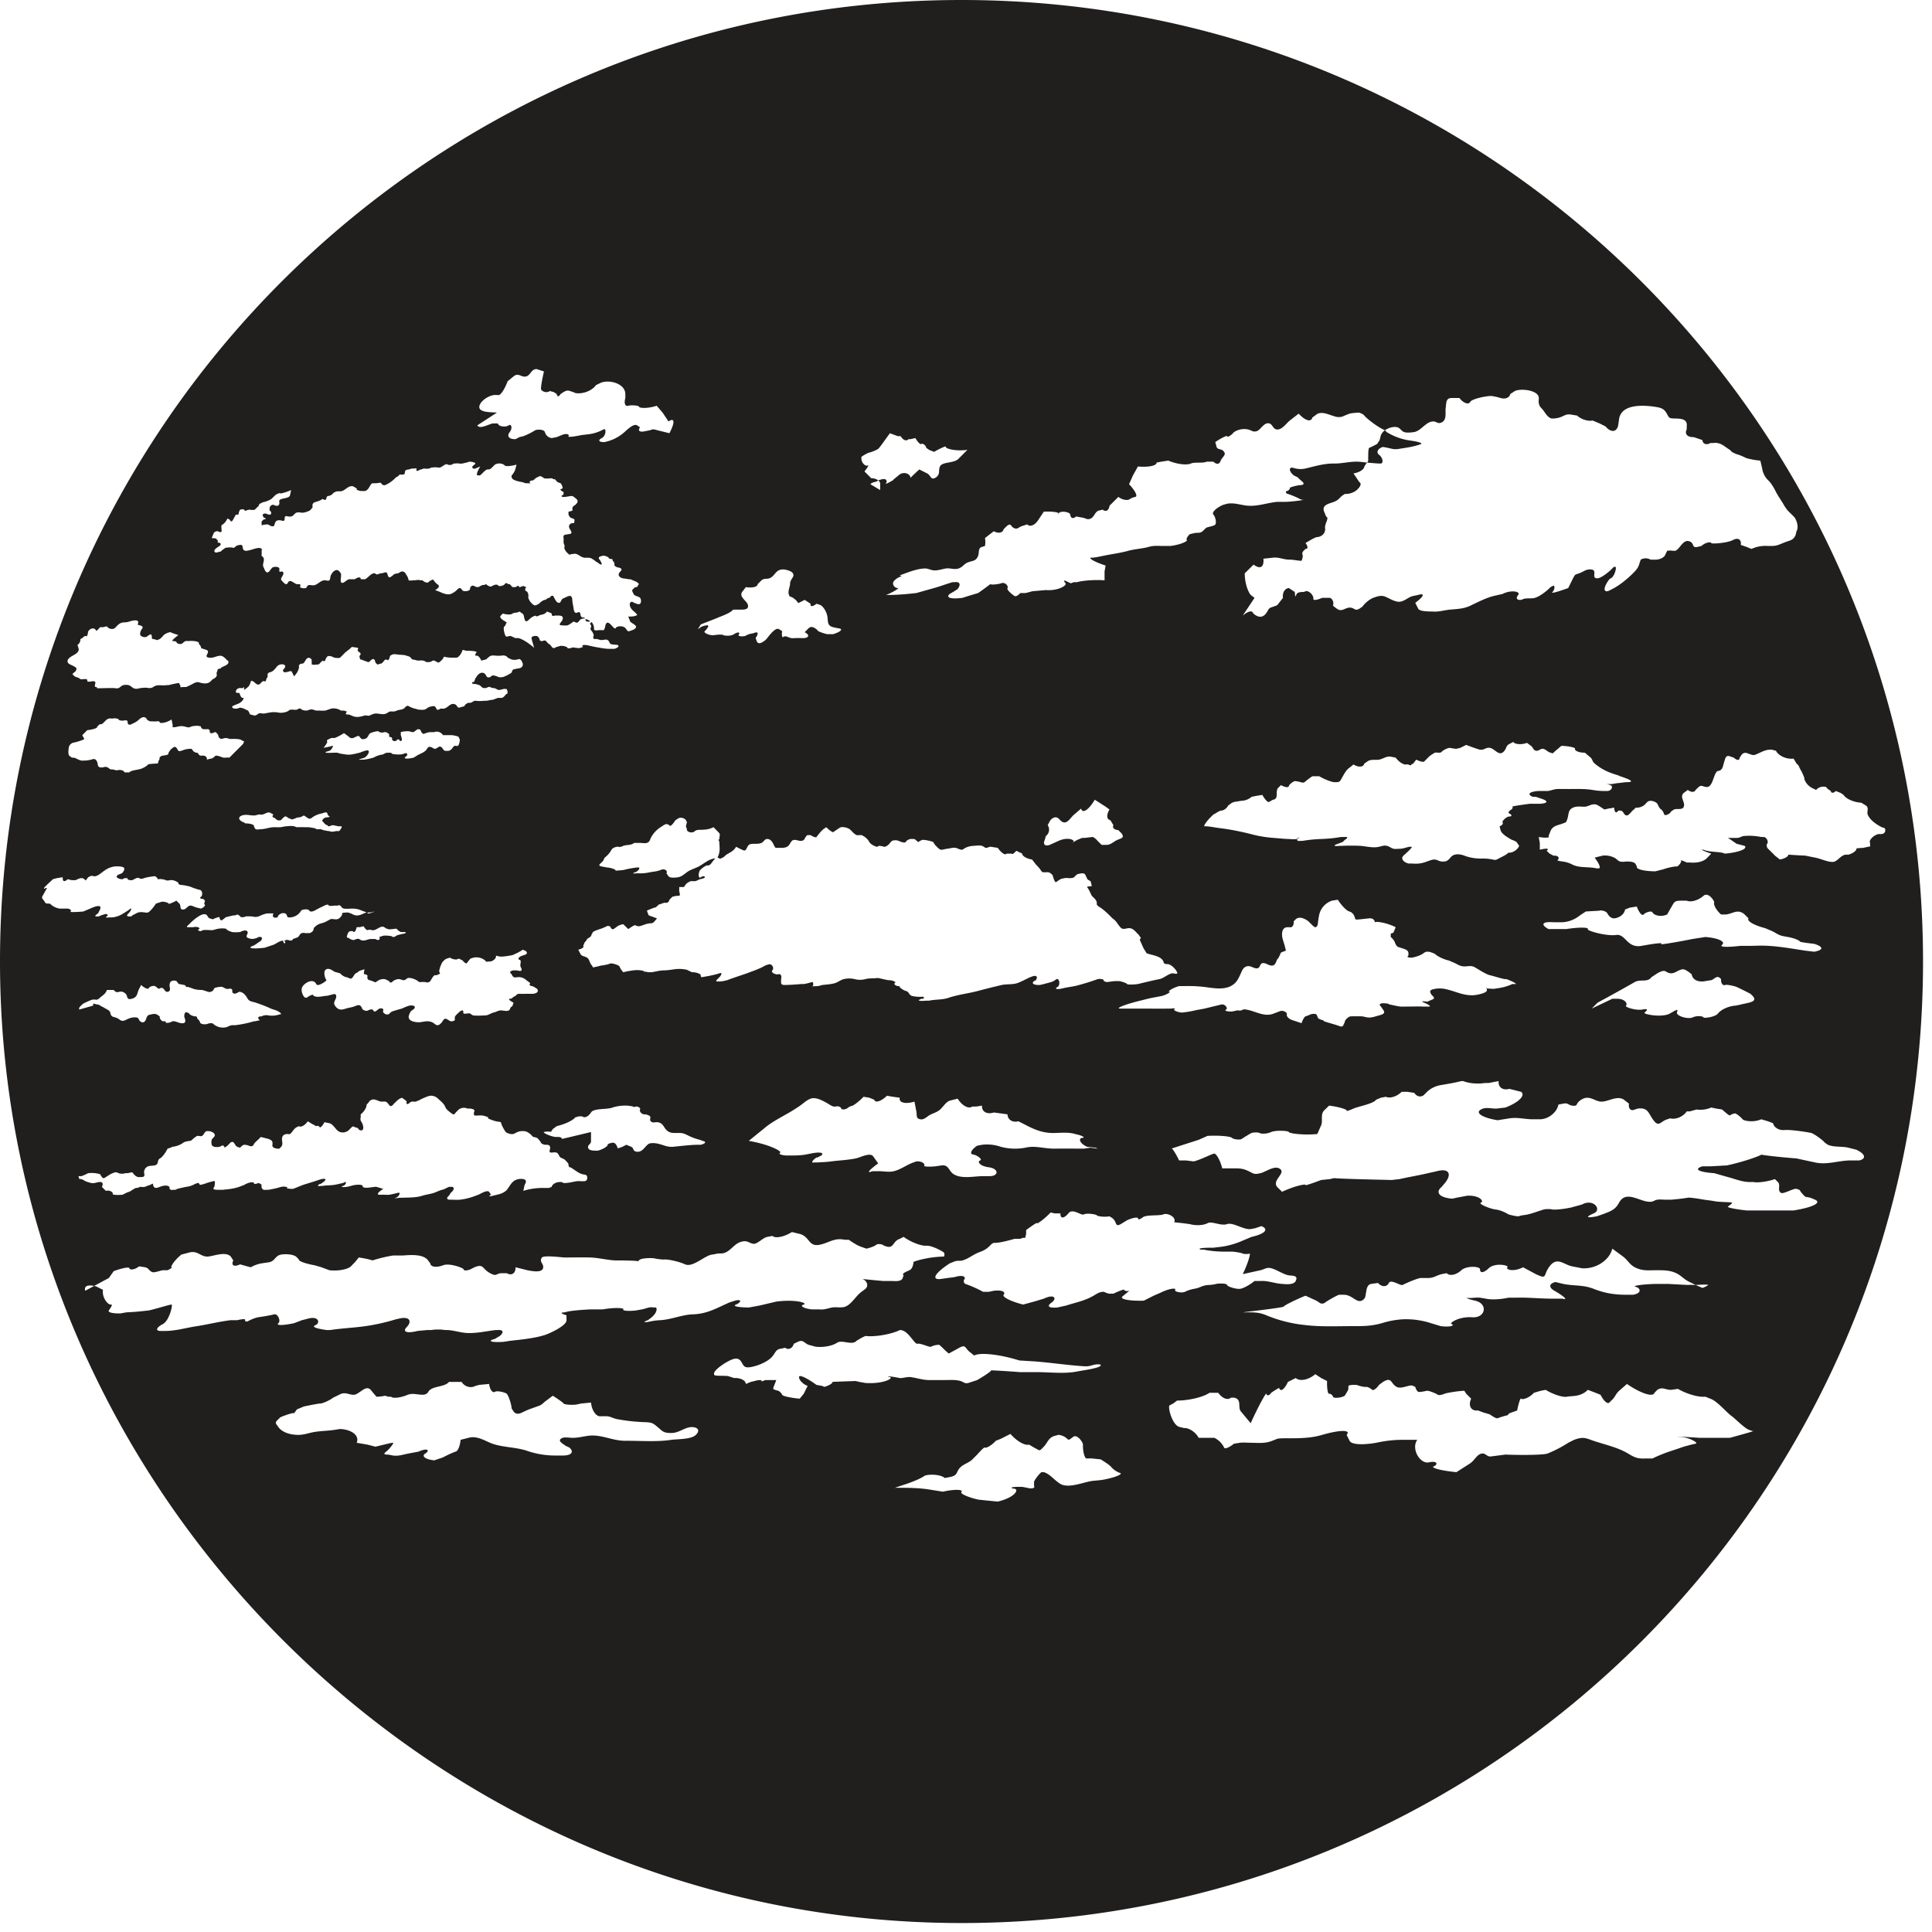 <svg xmlns="http://www.w3.org/2000/svg" width="64pt" height="64pt" viewBox="0 0 64 64"><path d="M31.852 0C14.258 0 0 14.258 0 31.852c0 17.402 14.3 31.851 31.852 31.851 17.593 0 31.851-14.258 31.851-31.851C63.703 14.258 49.445 0 31.852 0zM17.695 12.242a.15.15 0 0 1 .13 0l.195.063c-.063.258-.106.523-.098.586.008.054.16.152.293.062l.129.035.097.063c.016.101.075.097.13 0l.097-.063c.152-.093.195-.031.324 0l.067.032c.242.043.554-.075.683-.262l.13-.063c.265-.14.835-.008.843.356v.133c-.05.18-.004.289.098.257.097-.03.355-.007.355.032 0 .043.266.074.586-.032l.195.227.196.293c.203-.14.222.027.03.39l-.39-.097c-.129-.031-.133-.05-.258 0l-.164.031c-.175.043-.246-.02-.16-.129l-.098-.066c-.113-.074-.351.164-.421.226a1.406 1.406 0 0 1-.52.293l-.133.036c-.191.007-.238-.06-.097-.133.144-.07.156-.336.066-.29l-.066.032a1.322 1.322 0 0 1-.422.129l-.258.031c-.29.063-.473.07-.422.035.047-.039-.047-.117-.227-.035l-.164.066-.164.032a.267.267 0 0 1-.226-.196c-.031-.105-.278-.09-.324-.062a2.235 2.235 0 0 1-.391.195l-.129.031-.129.067c-.21.008-.3-.094-.195-.23.105-.133.055-.29-.031-.227-.09.066-.332.05-.36-.063h-.16c-.117.008-.437.211-.52.063l.649-.422c-.156-.02-.727.023-.55-.293.081-.148.343-.305.519-.29h.062c.07.04.215-.163.324-.456l.196-.16c.164-.14.254.043.422 0 .12-.035.16-.188.261-.227zm32.598.68c.21-.035.504.02.617.129.106.101.047.176.063.293.02.117.05.133.132.226.083.102.153.254.29.293a.844.844 0 0 0 .261-.031c.153-.047.215-.129.39-.098l.196.032c.125.117.352.199.516.164l.23.097.196.098c.183.215.37.195.421-.035l.032-.227c.09-.484.797-.445 1.168-.39.172.027.297.043.39.195.098.164.075.191.258.195.188.004.461-.004.422.262v.098c-.078.152.023.265.23.257l.29.098c.007.129.14.176.261.098h.098c.242-.035.363.113.55.226l.067.067a.845.845 0 0 0 .227.097c.039.012.187.075.226.098.047.024.297.082.489.094l.062.262a.69.69 0 0 0 .164.355l.066.066c.083.086.176.254.227.356.047.101.242.387.258.426.039.066.082.132.133.191.035.04.175.168.226.23.047.06.153.297.063.454l-.032.129c-.074.168-.175.171-.324.226-.191.07-.277.137-.488.133h-.098a1.115 1.115 0 0 0-.55.098l-.165-.067-.19-.066c.03-.172-.083-.258-.263-.16-.18.097-.71.136-.715.097-.003-.043-.183-.031-.324.098l-.129.031c-.187.04-.109-.09-.226-.164-.25-.148-.356.258-.52.293h-.066a.547.547 0 0 0-.195 0l-.063.129c-.023.078-.152.152-.293.164h-.195a.321.321 0 0 0-.324 0l-.036.098c-.039.172-.113.246-.257.39-.2.188-.407.36-.649.485l-.133.066c-.168.05-.168-.121.035-.39l.098-.063.063-.098c.078-.195.078-.304-.032-.23l-.097.098c-.082.074-.309.257-.422.261-.242.012.031-.281-.227-.293-.175-.008-.238.082-.39.13-.14.05-.121.027-.196.163l-.16.324c-.37.133-.59.192-.52.13.071-.063.098-.255 0-.196l-.066.035c-.117.125-.351.309-.52.356-.105.03-.241.004-.355.03l-.097.036c-.145.016-.188-.055-.098-.164.09-.11-.23-.18-.52-.031l-.293.066c-.253.063-.539.211-.777.324-.226.106-.437.106-.683.13-.188.019-.36.077-.551.062-.094-.004-.434.008-.489-.094l-.097-.195c.289-.215.328-.328.097-.262l-.164.035c-.168.035-.28.176-.453.192-.144.011-.328-.106-.453-.16-.156-.07-.27-.02-.422.03l-.066.032a.989.989 0 0 0-.293.262l-.098.066c-.14.086-.164-.023-.289-.035-.18-.02-.277.164-.457.035l-.129-.098c.035-.105-.004-.218-.097-.261h-.262c-.176.078-.305.09-.29.03.016-.058-.07-.233-.23-.257l-.093.031c-.067 0-.192.004-.23.067l-.032.066c-.016.051-.02-.02-.031-.133l-.196-.129c-.14.012-.218.16-.195.325l-.129.164c-.078.113-.09.086-.195.129-.125.047-.117.023-.196.16-.105.187-.25.226-.421.097-.106-.078-.032-.109-.164-.097-.067.012-.172.09-.227.133l.39-.586-.128-.098c-.114-.14-.2-.457-.196-.715l.293-.289c.22.168.352.086.325-.195l.324-.035c.195-.02.355.07.55.066.114 0 .192.023.294.031.105.008.097.035.128-.097.032-.114-.058-.125.036-.227l.062-.062c.09 0 .086-.082 0-.196l.227-.133.132-.062c.168.004.313-.129.29-.293-.02-.164.152-.336.035-.39l-.067-.16c-.082-.223.145-.259.325-.325.148-.059.156-.102.261-.195l.098-.067a.605.605 0 0 0 .355-.097c.09-.063.243-.227.13-.293l-.196-.29c.184-.03.348-.124.36-.23l.062-.098.035-.03c-.117-.012-.23-.032-.36-.032-.253 0-.488.066-.745.062-.329-.003-.63.09-.942.165a.756.756 0 0 1-.324 0l-.129-.032c-.105.02-.078.137.062.258l.133.066.098.098c.125.086.133.152 0 .16-.137.008-.375.075-.36.098.016.023-.054.098-.097.098-.043 0-.055.074.035.097.09.024.363.14.387.164.043.02.086.032.133.032.023-.004-.223.046-.586.066h-.293c-.32.031-.617.145-.942.129-.234-.012-.472-.113-.715-.067l-.128.036c-.23.097-.391.254-.325.324.063.066.133.308.032.355l-.098.032c-.164.043-.149.02-.258.132-.117.122-.184.063-.324.098l-.133.031c-.086.082-.125.16-.098.196.032.03-.187.152-.55.195h-.258c-.172-.004-.29-.016-.457.031-.23.063-.45.067-.68.13-.262.073-.55.108-.812.163-.106.02-.25.055-.356.063h-.066c-.082.02.133.148.488.261l-.035.196v.293c-.336-.024-.75.011-.906.062h-.098c-.133.027-.07.063-.195 0l-.067-.031c-.078-.047-.101-.012-.031.062.074.079-.266.266-.648.23l-.36.032c-.12.004-.207.05-.324.067h-.164c-.059.074-.149.125-.192.097-.046-.031-.265-.191-.23-.262.04-.074-.09-.199-.191-.164-.102.04-.368.063-.36.036.008-.032-.148.105-.422.293l-.324.097-.195.063c-.387.05-.567-.008-.422-.13l.164-.097.098-.066c.12-.157.066-.25-.098-.227h-.066c-.211.059-.407.137-.618.195l-.586.165c-.527.062-.91.07-1.003.062.156-.05.472-.234.39-.227-.082.012-.215-.113-.133-.226a.501.501 0 0 1 .262-.164l-.066-.031c.258-.09.53-.211.812-.227.13-.008.203.055.324.063.133.007.254-.04.391-.063.145-.023.27.047.422 0 .129-.043.18-.148.293-.195.144-.067.285-.032.355-.227.04-.113-.004-.265.13-.293l.097-.031a.736.736 0 0 0 0-.262l.164-.129.129-.097c.137.078.297.062.324-.067l.098-.097c.16-.141.129.02.261.066.098.035.137-.027.227-.066l.195-.063c.09.098.254.024.356-.129l.195-.293c.277-.012.504.02.488.063-.02.047-.062.035.032-.032.093-.066.355-.007.355.067.004.07.059.18.195.062l.196.036c.129.015.164.09.293.03.113-.054.133-.218.258-.26l.132-.032c.106.086.207.027.227-.13l.293-.292c.152.113.328.125.387.066l.066-.035.098-.031c.105-.004.02-.191-.196-.422l.13-.293.163-.293c.352.031.63-.027.617-.129l.16-.031.231-.035c.27.117.606.16.746.097.137-.058.414 0 .52-.062h.226c.094.094.192.09.227 0l.031-.066c.067-.118.188-.172.067-.293-.083-.079-.204-.024-.227-.16l-.035-.13c.199-.136.39-.226.39-.195.004.028.055.028.164-.066l.063-.067a.63.63 0 0 1 .457-.093c.137.03.16.097.293.062.137-.039.246-.308.422-.258.101.024.121.168.226.196.184.043.336-.203.454-.293l.293-.227c.218.235.414.29.453.129l.132-.098c.145-.113.36-.023.52.032l.098.03a.415.415 0 0 0 .257 0c.036-.019.168-.073.227-.093.063-.02.25-.031.293-.035.043-.004.176.062.195.098.02.039.285.27.551.421l.129.067c.137-.094.309-.133.422-.098.09.028.129.133.23.16.063.024.227.012.29 0 .253-.023.398-.34.652-.355.113-.008.16.098.289.031.18-.09.11-.328.133-.484.023-.164 0-.32.195-.324h.258c.136.175.304.23.36.129.05-.098.523-.2.71-.196l.164.031.129.036c.168.05.3-.016.324-.133l.098-.063a.32.32 0 0 1 .164-.066zm-4.418 1.332a.398.398 0 0 0-.129.16c-.031.082-.016.113-.062.195l-.067.098a2.428 2.428 0 0 1-.262.129c-.02.012-.03.148-.03.195.003.051-.005.156 0 .227l-.032.066c.129.012.254.024.39.031h.063c.102-.03.043-.21-.062-.289-.106-.082-.043-.21.129-.261l.16.03c.144.032.21.06.359.036.223-.035.434-.062.648-.129l.098-.035c.016-.004-.008-.027 0-.031a1.225 1.225 0 0 0-.262-.067l-.191-.03a1.97 1.97 0 0 1-.684-.263zm-16.395.098l.262.097h.094c.078.133.191.176.262.098h.066l.16-.035c.074.133.164.222.196.195.035-.027.144.027.164.129l.093.066.164.067c.243-.137.407-.207.391-.164-.016.05.305.152.715.097l-.293.293c-.152.16-.54.094-.617.258-.059.125.02.254-.13.36-.175.12-.171-.07-.292-.13l-.262-.132c-.285.261-.437.418-.324.324.11-.09-.11-.293-.324-.16l-.196.16-.03.035c-.161.094-.27.145-.227.098.035-.055.035-.164-.13-.133l-.132.035a.156.156 0 0 1 .066.16v.164l-.324-.195c.059-.066.148-.066.227-.098l.03-.03a.353.353 0 0 0-.226-.067l-.226-.227c.113-.144.16-.226.097-.195-.066.031-.23-.102-.195-.293l.098-.063.129-.066c.129-.027.277-.098.324-.129.047-.035.238-.316.39-.52zm-13.93.941c.11.004.204.035.196.062-.008.032-.09.075-.098.098v.035c.012.047.075.04.098.032l.164-.067c-.09.14-.137.274-.098.293h.032c.054.012.058 0 .097-.031.059-.055.118-.13.196-.164h.031c.039 0 .07-.012.098-.031.007-.012.066-.063.097-.098l.032-.031a.3.3 0 0 1 .293 0l.035.03c.039.036.21.02.386-.03l-.03.129a.611.611 0 0 1-.099.195c-.027.031-.043.039-.03.098.023.109.265.14.355.16.054.011.078.035.129.035h.066c.078.012.094 0 .031-.035l.035-.032c.008-.027.075-.023.098-.03.04-.028.074-.075.129-.098.027-.012.094-.051.129-.036.027.016.031.024.066.036l.032.03c.074.016.19.005.257 0l.067.032h.031c.035.023.05.027.035.035l.063.063.097.035c.059.07.07.144.067.16-.004.016-.04.035-.067.035-.023 0 .008.059.098.094v.066c.004.047-.059.028-.063.067-.015.074.274 0 .325 0 .05-.004.12.062.16.097.074.055.047.13-.031.196-.04.03-.106.058-.098.129v.03c.035.02-.027.052-.129.067v.063c-.008.047.035.105.063.133.027.015.113.039.132.062.008.012 0 .055 0 .066-.004.09-.043.04-.097.063-.078.035-.098.09-.067.164.016.035.059.09.067.129.008.062-.059.058-.098.066-.121.024-.18.004-.164.13.008.05 0 .085 0 .128s.027.09.035.133c.004.039-.023.05 0 .098l.031.062c.036.05.082.094.13.129a.68.68 0 0 1 .195-.031c.105.015.183.117.293.129.09.011.175-.016.257.035.047.027.09.058.133.097l.063.032c.078.07.125.086.129.031l-.032-.063c-.02-.046-.035-.062-.066-.097v-.035c-.004-.02.059-.047.133-.063.07-.015.199.055.195.063 0 .007 0 .03.031.035.032.004.102.015.098.031a.068.068 0 0 0 .031.066c.031.012.035.122.031.13-.003.007.04.03.098.062h.035c.082.031.145.047.063.133-.055.058-.094.125 0 .195.07.05.18.035.262.063h.062c.074.023.148.066.164.066.016 0 .09.043.129.098l-.031.03-.032.067c-.062-.008-.093.02-.097.031-.004.012-.035.024-.035.032a.135.135 0 0 1-.032.035c-.011.004.016.078.067.16l.062.035c.047.016.098.028.133.063.04.043.043.156 0 .195-.047.04-.152-.016-.195-.031l-.067-.035c-.09.003-.109.109-.03.23l.03.031c.016.024.04.047.067.063l.031.035c.031.016.04.027.031.031-.004.004.012.012.035.031.02.024-.09.082-.293.067l.063.164c.016.031.098.074.133.098l.031.03c.063.04.031.118-.098.161l-.097.035c-.059 0-.059-.012-.098-.066-.039-.067-.11-.098-.195-.098a.252.252 0 0 0-.13.031c-.03.024-.015.055-.066.035-.058-.023-.218-.304-.289-.128-.02.043-.011.078-.035.128-.02.047-.011.063-.062.063-.043 0-.09-.004-.133 0-.043 0-.082.02-.129 0-.05-.02-.023-.047-.031-.098a.411.411 0 0 0-.067-.16c-.007-.015-.023.004-.03 0 .003.012-.024.028-.032.031-.008.008.023.063.031.067.008.004.008.05 0 .062-.008.02-.031.063 0 .098.035.04.129.168.067.23l.03.063c.005.004.09-.004.098 0 .051.012.11.035.16.035.063 0 .145-.035.196 0 .055.031.055.094.098.129.03.02.156.02.195.031h.031c.07.032.035.09-.098.13h-.128c-.165.007-.356-.036-.52-.063l-.16-.035c-.2-.055-.313-.028-.23.035l-.094.03c-.04.02-.09.005-.133 0h-.031a.183.183 0 0 0-.13 0c-.054.024-.14.02-.132 0 .012-.019-.106-.073-.227-.065l-.129.035c-.043.015-.086.058-.128.03l-.036-.03a.25.25 0 0 0-.093-.098.215.215 0 0 1-.067-.066l-.031-.032c-.05-.047-.11.02-.164 0-.067-.02-.027-.043-.067-.097-.039-.07-.082-.078-.16-.067-.117.02-.086.075-.066.164l.066.227c-.207-.184-.46-.332-.55-.324h-.067c-.066-.012-.125-.075-.195-.067-.098.012-.121.059-.16-.062-.02-.047-.07-.254 0-.262l.062-.129c-.035-.027-.281-.14-.195-.226l.066-.067c.117.035.262.051.324 0 .063-.043.145-.012.227-.066l.098.066c.05.031.05.106.066.164.031.114.067.121.16.032a.467.467 0 0 1 .133-.098l.063-.031c.02.03.074.035.128 0 .06-.04.184-.016.262-.133l.098.035.062.031c-.007.07.028.098.098.067h.066c.11 0 .235-.004.196.129-.024.085-.184.19-.032.195.055 0 .141.015.192 0 .062-.02.113-.063.164-.098.055-.039.043-.031.098 0h.03c.009.035.071 0 .134-.097l.093-.032a.184.184 0 0 1 .067 0 .077.077 0 0 0-.067-.035h-.03c-.052-.027-.052-.074-.063-.129-.04-.129-.137.059-.196-.066-.023-.047-.027-.113-.035-.16-.012-.07-.027-.121-.031-.196-.004-.066-.012-.175-.098-.16a.286.286 0 0 0-.097.031c-.036.02-.098.043-.13.063-.054.035-.058.148-.128.133a.111.111 0 0 1-.067-.035c-.039-.043-.074-.114-.097-.16-.02-.04-.02-.047-.067-.032h-.03c-.009.04-.044.063-.063.063a.118.118 0 0 0-.067.03c-.008.013-.05.04-.066.036-.016-.004-.121.043-.196.129l-.062.031c-.082.055-.14-.004-.195-.062l-.032-.035a.668.668 0 0 1-.066-.13c0-.007.008-.058 0-.128l-.031-.067-.035-.03c-.047 0-.051-.071 0-.13l-.098-.035c-.031-.008-.106.047-.129.035l-.031-.035c0-.02-.043 0-.098.035h-.066c-.055.016-.082-.07-.13-.097h-.03c-.04-.012-.075-.043-.098-.036l-.067.067c-.042.012-.09.031-.097.031h-.063c-.007 0-.027-.023-.035-.031-.008-.012-.062-.028-.129 0l-.066.031c-.05.04-.106 0-.16-.031l-.032-.031a.315.315 0 0 1-.132.03l-.063.032c-.043.023-.05.035-.098.035a.21.21 0 0 1-.097-.035c-.067-.023-.09-.02-.13.035-.023.031 0 .063-.034.098-.04.035-.14.043-.196.031-.05-.012-.07-.098-.128-.098-.047.004-.094.07-.13.098a.7.7 0 0 1-.163.098c-.106.035-.258-.016-.356-.067l-.164-.062c.133-.067.164-.156.066-.195l-.066-.067c-.047-.047-.047-.117-.129-.062l-.062.03c-.036.075-.133.056-.23-.03h-.063a.293.293 0 0 0-.164 0h-.063c-.098.011-.164.011-.164 0a1.288 1.288 0 0 0-.031-.098c-.012-.031-.07-.121-.098-.164l-.066-.031h-.031c-.06.015-.106.058-.13.062-.027.004-.12.016-.132.035a.857.857 0 0 1-.13.098h-.03c-.055-.031-.047-.152-.098-.164-.047-.008-.113.031-.164.031-.047 0-.086.028-.129.035-.047.008-.074-.05-.129-.035-.09.028-.16.113-.226.164-.04.024-.051.043-.098.032h-.098c.008-.079-.078-.083-.195 0h-.164c-.047.003-.031-.004-.098.035-.035.02-.152.136-.195.062-.024-.039 0-.148 0-.195 0-.07.015-.074-.031-.13-.043-.058-.082-.097-.16-.065-.083.035-.153.148-.165.23-.004.031-.004.066-.03.098-.044.035-.114-.008-.165 0-.133.011-.203.125-.324.16-.063.02-.133-.012-.195 0-.067.012-.04.066-.098.097a.287.287 0 0 1-.129 0l-.066-.03c.039-.079.007-.106-.032-.098h-.03c-.075.003-.106-.036-.165-.067-.039-.023-.082-.05-.129-.031-.043.02-.043.094-.098.098-.043 0-.105-.075-.128-.098-.063-.067-.047-.082 0-.164.015-.031.054-.09.03-.13l-.03-.03c-.063.011-.098.011-.098 0v-.098c0-.035-.102-.082-.227-.035l-.035.035c-.031.035-.074.121-.129.129-.07.012-.105-.117-.129-.164-.07-.125.07-.235-.03-.356-.013-.007-.028-.011-.036-.03-.008-.013 0-.052 0-.067v-.098c0-.023.016-.043 0-.062-.07-.079-.273.011-.355.03-.086.02-.22.075-.262-.03-.028-.067.008-.141-.098-.133a.397.397 0 0 0-.129.035l-.031.031c-.043.028-.07.043-.066.031.003-.007-.118-.027-.258 0l-.098.067c-.05.039-.039.058-.098.062-.043.008-.132.055-.164 0-.046-.074.125-.164.164-.191.02-.02.047-.04.032-.066v-.032c-.059-.004-.106-.023-.098-.035.008-.012.02-.062 0-.062-.016 0-.047-.024-.031-.036.015-.007-.035-.027-.164-.03l.066-.16c.024-.048.078-.071.129-.067.023.004.078.035.098.03.066-.007.023-.116.03-.16v-.066a.445.445 0 0 0 .196-.226l.067.031c.015.008.043.066.066.066.04 0 .078-.105.094-.128.027-.036.035-.079.066-.098.012-.004.063.008.067 0 .02-.024.015-.07.03-.098l.032-.066c.078-.016.129-.016.133 0 0 .015.039.05.062.031a.389.389 0 0 1 .13-.031.31.31 0 0 0 .163 0l.067-.067c.02-.023.058-.046.062-.062 0-.02.028-.063.035-.067a.311.311 0 0 0 .063-.03.383.383 0 0 1 .098-.032.845.845 0 0 0 .226-.098l.067-.066c.046-.04.07-.078.129-.098l.066-.031c.004.035.187-.008.39-.098l-.035.16c-.007.149-.406.083-.355.231v.063c-.012.039-.027.062-.066.066h-.032c-.039 0-.094-.04-.129-.031-.05.007-.105.074-.097.129v.062c.05.016.074.086.03.133h-.03c-.051.008-.11-.047-.164-.035-.032.008-.079.027-.063.066l.031.067c.086.023.094.054 0 .062l-.066.066a.408.408 0 0 0 0 .098v.031a.659.659 0 0 1 .195-.03c.012 0 .067.023.067.03 0 .008.027.02.097.032h.032c.058-.047.03-.16.129-.192a.24.24 0 0 1 .128 0c.04.004.07.028.098 0 .031-.031 0-.101.035-.133.028-.027.059-.004.098 0h.031c.031.012.09 0 .129-.03l.066-.067c.09-.078.188-.012.293-.032a.793.793 0 0 0 .192-.066l.035-.031c.035-.043.078-.09.062-.098-.007-.008-.015-.094.036-.129.05-.035.207-.054.293-.129l.062.032c.016 0 .024-.004.031 0l.036-.032c-.012-.047.023-.093.062-.097.04-.004.129-.035.164-.098l.066-.035c.06-.04.153-.008.227-.031.102-.036.188-.145.293-.16h.063c.093.05.148.081.128.097-.015.012.051.059.164.063h.098c.094-.008.149-.118.195-.196.04-.062.047-.062.13-.062h.066c.094-.012.16-.028.16 0-.004.023.07.082.129.062.137-.058.258-.148.36-.258l.066-.035.062-.062c.066.02.149.008.164-.031v-.036c.016-.09.047-.082.13-.097.042-.008.081-.031.128-.031h.066c.059-.012.082.003.063.03-.016.032-.004.067.066.036l.067-.035h.03c.056-.024.099-.04.099-.031 0 .007.078.011.164 0l.062-.032h.031a.547.547 0 0 1 .196 0h.066c.05-.023.129-.078.164-.097.031-.02.094-.012.094 0 0 .007.062.023.133 0l.062-.036h.035c.043-.003.106-.011.13 0h.03c.083.016.149-.02.227-.03zm10.391 3.57c.082 0 .282.051.325.13.05.097-.02.136-.063.23-.043.086-.023.07-.035.16l-.031.129c-.035.12-.012.25.066.261.074.012.235.168.227.196-.008.023.07-.016.226-.098l.196.129c-.02.105.07.102.195 0l.098.031c.125.032.234.246.257.36.04.175-.023.328.196.386l.16.035c.187.012.117.11-.16.196h-.196a1.518 1.518 0 0 1-.293-.098l-.062-.066c-.07-.047-.164-.121-.262-.032l-.129.13c.153.081.157.167 0 .195h-.164c-.09-.008-.203.011-.289 0l-.098-.032c-.074-.043-.144-.023-.164 0-.02.024-.058-.05-.03-.195l-.099-.066c-.148-.086-.375.289-.457.36-.07.054-.234.183-.289.03l-.035-.097c.11-.164.082-.227-.062-.164l-.164.035-.13.062c-.163.028-.245-.008-.195-.062.047-.059-.039-.086-.164 0-.125.082-.363.043-.355.031.008-.016-.14-.027-.293 0-.145.027-.379-.078-.324-.129.058-.055.164-.187.097-.195-.066-.008-.222.047-.226.062l-.098.067.098-.16c.219-.086.488-.188.582-.23.094-.04.402-.145.488-.259h.164c.121-.004.38.035.324-.164-.043-.144-.332-.27-.164-.453l.098-.129c.215.035.39-.008.39-.097l.098-.098c.106-.117.184-.059.293-.098.192-.07.192-.293.453-.293zm-6.558 1.657c.008.015.031.043.031.066h.035c.031.012.07.008.098 0-.012-.016-.012-.023-.035-.035l-.063-.031c-.031-.012-.047.003-.066 0zm-14.903.03c.047 0 .102.009.098.067v.031c-.035.036-.016.059.067.067l.062.031c.05.047-.012.086-.031.129-.016.031-.043.098-.031.133v.031a.207.207 0 0 0 .128.066h.063c.031-.015.082-.058.098-.066.023-.012.046-.023.066-.031l.031.062v.035c-.004.04.004.063.035.063a.51.51 0 0 1 .13.035c.011.004.062-.02.097-.035a.672.672 0 0 0 .129-.129.453.453 0 0 1 .226-.098l.067.032.195.066c-.137.098-.23.191-.195.195.035.004.133.012.129.032-.004.02.05.074.129.066h.035c.05-.02.101-.098.16-.098h.098c.16-.011.304.016.324.063v.035c.027.031.055.059.066.098.016.05-.011.035.067.062.027.008.144.04.16.067.047.086-.137.195.031.226.145.027.258-.062.39-.062.048 0 .098.03.13.062.03.027.05.035.066.067.027.035.047.007.066.062.024.09-.109.137-.164.164l-.066.031-.031.036a.286.286 0 0 0-.098.03v.032c-.008.027-.035.066-.031.098v.03c.027.04-.02.122-.13.165l-.066.066c-.074.082-.187.082-.293.063-.042-.008-.113-.04-.16-.031a.408.408 0 0 0-.097.03 2.32 2.32 0 0 1-.262.13h-.031c-.086 0-.164.012-.164 0v-.063c0-.008-.028-.027-.032-.03-.003 0 0-.024 0-.036 0-.012-.171.02-.355.066H5.52c-.122.028-.278-.023-.391.032-.063.03-.07.058-.16.066h-.035a.715.715 0 0 0-.258 0h-.031c-.075.023-.157.039-.23 0-.056-.035-.095-.082-.161-.098a.387.387 0 0 0-.164 0c-.063.016-.106.07-.16.098-.063.023-.137-.004-.196 0H3.57c-.199.004-.355.012-.355 0s-.008-.04-.031-.035c-.028.008-.055-.024-.036-.063v-.03c.032-.071-.003-.099-.062-.099-.04 0-.172.036-.195 0v-.035c.007-.027-.055-.047-.133-.031h-.094l-.035-.031c-.067-.035-.149-.051-.16-.067l-.067-.066c-.011-.004.032-.047.098-.094l.031-.066c.043-.082-.219-.153-.258-.196-.105-.109.04-.207.13-.257.07-.043.163-.082.195-.164.015-.043.011-.059 0-.098l-.032-.098a.213.213 0 0 0 .098-.195l.063-.031c.027-.024.062-.067.097-.067h.031c.028.032.051-.047.067-.16l.066-.066c.032-.028.125-.04.16 0l.036.031c-.016.055.046.008.128-.098h.098l.13-.03a.2.2 0 0 0 .257.066l.066-.067c.078-.082.145-.129.262-.129.129 0 .227-.066.355-.066zm7.176.88c.09.015.18.023.196.03.015.009.011.06 0 .067-.016.008.007.051.03.063a.213.213 0 0 1 .067.066c.004.012-.02.051-.035.067-.012.011-.004.09.035.129h.031c.047.02.114.046.165.062.046.02.062.031.097 0s.106-.121.16-.062c.032.03.02.105.067.128l.031.032c.063-.008.129-.04.129-.032s.043-.02.098-.097l.03-.031h.067c.024.05.074-.004.098-.13l.066-.035c.051-.03.168-.007.227 0 .09.008.18.004.258.036.058.02.093.02.132.062.032.047.04.059.098.067.05.007.074.02.129.03h.063c.074-.01.16 0 .195.032.039.035.18.016.195 0 .016-.012.07-.043.098-.031.027.012.113.055.129.066.011.012.082-.035.133-.097l.03-.036.032-.062c.094.023.195.035.293.031h.129c.07-.012.16-.133.195-.258l.13.032h.066c.18.003.304.023.257.066-.047.04-.035.117 0 .098.04-.024.13.054.164.16l.13-.031c.05-.012.062-.04.097-.067.043-.031.047-.047.098-.062.078-.024.152.004.226 0h.098c.098-.028.203.004.226.062l.067.031a.31.31 0 0 0 .226.036c.09-.016.098-.043.164.03l.032.067c.047.106-.02.192-.16.196l-.133.03c-.067.032-.032.095-.098.13-.086.05-.187.113-.289.129h-.098a.712.712 0 0 0-.195-.063.265.265 0 0 0-.098.063h-.03c-.09.039-.095-.094-.165-.13-.113-.062-.215.044-.262.13l-.03.035c-.02.074-.052.14-.063.129-.02-.008-.051-.024-.036 0v.066c-.039-.012.008-.016.13 0l.097.031c.063.024.082.098.164.098h.066c.063-.04.122-.043.13-.035.007.012.062.027.097.035h.031c.059.008.106.059.164.062.07.004.153-.05.227-.03h.031c.035.073.043.152 0 .163-.043.008-.074.106-.16.13h-.098c-.09.003-.136.054-.23.066-.063.003-.133.027-.192.03h-.066a1.225 1.225 0 0 1-.293 0c-.062-.01-.125.095-.226.063l-.067.035c-.031.008-.043.043-.062.063-.024.027-.036.031-.067.035-.027.004-.105.035-.129.031-.043-.007-.066-.078-.097-.097-.168-.094-.246.101-.391.129-.035.007-.059 0-.098 0-.039.004-.09.058-.129.035-.023-.016-.043-.078-.066-.098-.039-.039-.117-.008-.16 0-.086.016-.117.074-.195.098a.577.577 0 0 1-.164 0h-.032c-.054-.016-.113-.035-.129-.035a.903.903 0 0 1-.226-.098l-.067.035c-.03.016-.03.05-.066.063a.293.293 0 0 1-.098.035c-.043.008-.09.012-.129.031a.298.298 0 0 1-.128.031c-.036 0-.06-.008-.098 0-.05.012-.086.047-.129.067-.117.05-.238-.008-.36 0-.07.008-.124.035-.19.066-.052.02-.118-.015-.165 0-.125.035-.23.067-.355.031-.067-.02-.13-.062-.196-.066h-.035c-.047 0-.043-.035 0-.098l-.097-.03h-.098a.453.453 0 0 0-.324-.067l-.196.066c-.125.008-.234-.004-.257 0-.028.004-.114-.008-.13-.031h-.035c-.043-.028-.152.023-.19.031h-.036c-.066-.008-.129-.02-.129-.031 0-.008-.04-.043-.098-.035l-.066.035c-.063.012-.133-.004-.191 0-.067.004-.075.039-.133.062a.53.53 0 0 1-.29.035.74.74 0 0 0-.292 0c-.067.008-.133.028-.196.032-.058.004-.109-.028-.164 0-.047.023-.07.058-.129.066-.043-.008-.09-.015-.129-.035h-.035a.306.306 0 0 0-.062-.129c-.012-.008-.05-.02-.067-.031a.551.551 0 0 0-.195-.067l-.098.032c-.046.007-.125.004-.16-.032v-.03c-.023-.013.047-.04.196-.099.144-.062.21-.195.16-.195H8.02c-.043-.031-.047-.055-.067-.097-.02-.055-.004-.063-.062-.067h-.036c-.054-.008-.062-.055 0-.129l.067-.031h.031c.04 0 .09.004.098 0 .004 0 .015-.027.035-.035v.097c.035-.023.117-.082.16-.128l.031-.063c.036-.062.016-.144.098-.098.082.043.129.149.23.098l.032-.035.066-.063c.004-.007.024-.003.031 0 .004.008.055 0 .063 0 .012 0 .02-.054.035-.097l.031-.035v-.032c.008-.027 0-.047 0-.066 0-.016.04-.059.067-.063a.266.266 0 0 0 .16-.097l.035-.031c.043-.067.078-.11.16-.133.059-.012.16-.012.164.066.004.063-.105.098-.066.164.035.055.152.012.195 0 .067-.015.074-.02.098.031l.066.13c.106-.106.176-.258.16-.325v-.031c.036-.074.082-.055.13-.067.046-.011.093-.128.132-.164.055-.046.125-.023.16.036v.062a.408.408 0 0 1 0 .098h.031c.02.023.141 0 .165 0 .07-.004.05-.02.097-.063l.067-.066c.05.031.09.027.093-.031l.036-.067c.039-.074.124-.058.195-.031l.062.031c.106.02.192.012.196 0 .007-.012.066-.058.097-.098l.032-.03c.054-.063.136-.114.195-.165zm-6.949 2.336a.14.14 0 0 1 .098 0c.05.015.062.086.097.097l.067.032c.093 0 .203.007.226 0 .02-.008.094-.004.098.035.004.039.215.023.39-.098l.032.16c.02.07-.035.11.062.098.102-.012.184-.05.293-.031.055.007.082.02.133.03.07.02.09-.01.16-.03.055-.012.211-.028.262 0h.031c-.008.043.04.097.098.097h.031c.024.004.074-.004.098 0 .039 0 .066.024.066.067v.03c0 .017.012.02.031.032.02.016.098-.008.13-.031.035-.02.132.078.132.16l.031.035c.063.063.145-.012.227 0l.129.031c.156-.007.32 0 .36.032l.062.035h.035a.353.353 0 0 1-.035.098l-.453.453c-.07-.012-.125.007-.196 0l-.097-.032a.454.454 0 0 0-.16-.035c-.012.008-.075.07-.133.098H6.98l-.128.035c.02-.082-.059-.148-.165-.133-.105.024-.125-.105-.16-.097-.039.011-.125-.043-.132-.063-.008-.016-.04-.062-.063-.066a.858.858 0 0 0-.227.03l-.097.036c-.125.031-.09-.008-.164-.098-.051-.062-.094-.023-.16.032l-.036.03c-.03.052-.062.083-.062.099 0 .02-.016.058-.035.066a.774.774 0 0 1-.16.031c-.047.004-.141.067-.098.098l-.035.066-.031.098c-.196.004-.332.023-.325.031.008.008-.074.078-.195.13-.121.054-.36.054-.422.132h-.16c-.023-.066-.14-.102-.262-.066l-.129-.032h-.066c-.035-.015-.066-.043-.098-.066a.191.191 0 0 0-.16 0h-.066c-.13-.004-.09-.11-.13-.195-.05-.098-.105-.094-.194-.063a.98.98 0 0 1-.262.031h-.063a.603.603 0 0 1-.164-.066.252.252 0 0 0-.129-.031c-.03.004-.117-.067-.129-.098v-.031c-.015-.051-.003-.114 0-.164.008-.094.043-.153.13-.196l.128-.03c.145-.04.262-.087.262-.099-.004-.011-.047-.082-.066-.128l.164-.165c.152-.015.316-.058.324-.097.008-.035.086-.098.098-.098.011 0 .07 0 .097-.031.027-.031.11-.11.13-.129a.416.416 0 0 1 .097-.035c.011 0 .082.015.129 0 .05-.012.175.02.164.035-.012.02.097.059.195.031h.063c.07.02.015.094.066.13.043.038.121-.013.16-.032a.68.68 0 0 0 .195-.129.393.393 0 0 1 .098-.066zm9.156.39c.106.004.063.102.13.13l.034.03a.96.96 0 0 1 .196-.062h.16c.094-.043.219-.008.293.098h.293c.113.015.222.046.226.062.004.02.02.063.032.066.011.008.007.098-.032.196l-.03.031c-.04.016-.067-.012-.099 0-.05.016-.066.059-.097.098a.23.23 0 0 1-.098.066.71.71 0 0 1-.129 0c-.066-.016-.074-.101-.133-.129-.066-.043-.132.059-.195.063-.066.004-.121-.082-.191-.063-.055.008-.07.055-.098.094-.066.082-.172.121-.262.164l-.16.098c-.23.054-.36.035-.262-.032.098-.07.043-.152-.066-.097-.11.05-.387.011-.387 0 0-.008-.035-.035-.066-.035-.027 0-.117.007-.098 0 .02-.004-.011-.008-.097.035l-.063.031h-.035a.887.887 0 0 0-.195.066l-.063.032c-.11.03-.21.054-.324.066h-.067c-.117.012-.113 0 0-.035l.098-.031c.047-.024.18-.168.129-.227-.035-.05-.246.05-.293.063-.117.027-.238.062-.355.066-.09 0-.176-.02-.262-.031-.055-.008-.113-.04-.16-.035h-.098a1.464 1.464 0 0 1-.262 0c.012-.004.016-.028.036-.032l.097-.03c.074-.032.098-.106.13-.165-.063.004-.095.02-.165.035l-.16.031a.738.738 0 0 0 .129-.195c-.008-.004-.024-.05 0-.066.023-.016.11-.055.129-.063a.408.408 0 0 1 .097 0c.012.004.18-.066.325-.164l.132.098c.043.027.04.05.098.066.09.028.184-.082.258-.066.039.008.031.047.066.066l.031.031c.036.016.114 0 .165-.03l.03-.036c.044-.055.036-.094.098-.129a.843.843 0 0 1 .227-.062h.031a.189.189 0 0 0 .196.03h.066l.098.063c-.004.079.007.114.03.098.024-.008.083.027.067.066-.011.036.055.082.098.067h.031l.031-.035c.043-.035.086-.02.098.035h.031c.075-.012.008-.164 0-.195v-.098c.055-.024.141-.027.196-.031h.066c.043.004.09.03.129.03.078 0 .117-.097.195-.097zm36.266.422c.055.082.266.098.457.031l.129.098c.074.043.07.164.195.164.067 0 .113-.066.195-.066.083 0 .168.11.258.129.102.027.059.035.13-.032l.23-.195c.27.008.476.063.453.098-.028.035.074.129.324.129l.195.164c.055.062.055.113.098.16.035.043.117.101.16.133.211.148.402.218.652.293l.063.03c.39.126.48.2.195.196l-.258.031c-.085.004-.152.028-.23.032h-.098c-.082-.024-.043-.004.067.035.105.035.05.187-.098.195h-.129a2.24 2.24 0 0 1-.36-.035c-.273-.043-.534-.031-.808-.031-.12 0-.242-.004-.36 0-.109.004-.214.054-.323.066h-.293c-.309.016-.403.113-.196.192h.098l.195.066c.22.074.207.144-.03.164h-.356c-.332.043-.606.086-.586.098.02.007.011.066-.032.093-.05.032-.14.102-.066.133.074.031.105.098 0 .098-.11 0-.258.176-.227.195.028.02.008.094-.097.13l.031.128c.04.129.219.227.324.293.067.043.188.059.227.129l.066.098c-.047.128-.222.242-.355.226l-.035.031c-.079.063-.2.114-.29.164-.081.043-.097.055-.195.032a1.578 1.578 0 0 0-.36-.032c-.198.004-.398-.027-.581-.097-.125-.047-.278-.07-.39 0-.04.023-.067.062-.098.097-.079.086-.133.106-.262.098-.09-.008-.145-.059-.227-.066-.097-.008-.258.07-.355.097a.946.946 0 0 1-.39.035h-.13c-.183-.05-.258-.171-.164-.261.098-.09.328-.29.262-.293h-.066c-.114.02-.208.066-.325.066-.058 0-.129.012-.195 0-.078-.015-.145-.082-.227-.097-.097-.024-.168.011-.257.03-.2.048-.418-.015-.618-.03a6.505 6.505 0 0 0-.617 0h-.066c-.207.02-.23-.012-.067-.067l.164-.062.067-.067c.117-.074.113-.11-.035-.097h-.098c-.215.039-.43.058-.648.066a4.653 4.653 0 0 0-.618.062h-.062c-.094.012-.148-.015-.098-.062h-.035c-.078.016-.176.004-.258 0-.164-.004-.32-.023-.488-.035a4.038 4.038 0 0 1-.777-.13 9.769 9.769 0 0 0-.586-.128c-.137-.027-.282-.047-.422-.066-.164-.016-.328-.059-.488-.063h-.032c-.035 0 .028-.113.164-.262l.13-.129.062-.03c.07-.048.168-.102.195-.098.035.003.16-.032.23-.165l.13-.097.097-.031c.106-.008.195-.036.227-.032a.535.535 0 0 0 .324-.132l.164-.032.191-.031c.098.172.2.27.23.227l.063-.032c.07-.058.118-.02.164-.097.047-.102-.011-.235.063-.325l.098-.097c.132.074.25.09.261.031.008-.055.157-.16.196-.164a.896.896 0 0 1 .195.035c.027.012.102.024.129 0a2.56 2.56 0 0 1 .258-.195h.23c.156.094.375.18.484.195h.098c.106-.004.117-.055.164-.133.055-.097.133-.254.227-.324l.16-.129c.168.106.332.09.36-.031l.097-.066c.117-.086.258-.043.39-.063.133-.023.25-.125.387-.098l.164.032c.102.14.262.246.356.226.094-.02.125.074.164 0l.062-.031.098-.129c.11.055.234.09.262.063l.16-.16c.062-.055.129-.094.195-.133.051-.02.184.03.227-.032a.551.551 0 0 1 .262-.129c.03.004.16.032.226.032l.129-.032.195-.097c.196.078.399.144.457.16h.063c.097-.012.144-.078.262-.063.175.028.312.317.484.098.07-.086.05-.168.164-.226zm-7.14 3.215c.046-.05.081-.066 0-.035zm15.714-2.957l.129.035c.09.176.367.29.582.258l.098.164.066.062c.035.09.086.176.098.196.011.02.078.164.097.226v.035c.043.125.137.231.258.293l.133.063c.055-.078.191-.133.324-.098l.063.067.097.066c.004.074.09.078.164 0l.16.063.098.066c.075.125.332.246.586.258l.16.098c.114.09 0 .207.067.324.094.18.285.304.453.39l.098.032c.058.12-.024.21-.16.195-.145-.016-.387.191-.325.293v.066c0 .075.028.04-.066.063l-.16.035c-.164.008-.262.02-.23.031.03.008-.048.133-.259.195h-.097c-.153.024-.227.168-.36.227-.058.023-.132.012-.191 0-.148-.027-.305-.102-.457-.129l-.324-.066c-.383-.016-.649-.04-.582-.032.058.008-.04.122-.262.16l-.164-.128-.063-.067c-.066-.062-.132-.132-.164-.16-.03-.023-.074-.125-.03-.164.038-.039.019-.183-.099-.226h-.097c-.192-.04-.39-.051-.586-.032-.086.016-.133.063-.227.063h-.097c-.118 0-.22-.004-.192 0 .024.012.176.12.29.195l.261.067c.11.093-.172.214-.648.257l-.098-.03c-.215-.04-.41-.017-.617-.099h-.067a2.2 2.2 0 0 0 .325.13l-.16.163c-.137.125-.38.149-.555.13h-.098c-.129-.063-.23-.09-.191-.063.035.027-.063.172-.133.195h-.063c-.136.02-.265.05-.39.094l-.262.066c-.356 0-.648-.066-.613-.16l-.035-.066c-.036-.09-.184-.094-.258-.098-.086-.004-.176.023-.262 0-.078-.02-.121-.098-.195-.129a.697.697 0 0 0-.387-.066l-.262.066c.156.203.219.36.13.356h-.063c-.266-.063-.575-.004-.813-.13a.867.867 0 0 0-.324-.097l-.164-.031c.09-.102.027-.168-.13-.164l-.128-.067-.098-.093c.106-.082-.004-.09-.226-.036v-.226l-.035-.195c.242.039.386.023.324-.032l.066-.164c.075-.191.266-.191.422-.258.098-.043.082-.003.13-.128.062-.168.015-.31.194-.391.133-.059.258-.027.391-.031.145-.012.234-.114.39-.067l.063.032.195.128.13-.03.195-.032c.004.164.074.203.132.098h.063c.125-.004.11.164.227.16.074-.004.16-.153.23-.196l.063-.062c.109.012.257-.04.324-.129l.066-.066c.09-.067.262-.012.324.066l.032.063c.023.058.07.117.097.128.032.016.086.114.098.164.012.047.18.004.226-.097l.098-.067c.098-.043.281.028.324-.093.059-.149-.152-.32 0-.457l.133-.098c.113.086.227.082.258 0l.066-.063c.125-.132.153-.046.293-.035.196.02.23-.36.325-.484.043-.066.066-.035.128-.066.098-.06.094-.153.13-.262.046-.137.054-.27.226-.192l.098.032c.105.093.187.105.195 0l.066-.098c.137-.164.297.063.453 0 .192-.074.332-.184.555-.164zm-22.437 1.656l.359.23.129.094c-.082.125-.102.27-.031.329l.062.03.098.16c-.043.083.02.15.164.165l.098.098c.125.16-.012.172-.133.226-.153.07-.207.168-.387.164h-.133c-.058-.062-.137-.133-.16-.164a.433.433 0 0 0-.129-.097c-.035-.004-.2.027-.293.03h-.066l-.16.067c-.149.086-.207.113-.133.067.078-.051-.153-.184-.485-.036l-.293.133c-.14.051-.238-.004-.164-.164l.036-.129a.264.264 0 0 0 .062-.36l.066-.128a.275.275 0 0 1 .16-.129c.122-.023.157.078.231.129.18.133.285-.117.422-.227l.227-.195c.042.18.25.05.453-.293zm-27.371.422c.039 0 .07.008.097.035l.067.031c-.04.04-.043.094 0 .098.043.004.113.102.164.098h.062c.059-.024.106-.121.164-.13.047-.007.086.052.13.063l.097.036c.105-.028.191-.075.195-.067.004.008.094 0 .195-.066l.098.066c.113.082.133.031.227-.031a.798.798 0 0 1 .257-.098c.036-.008.122-.047.165-.035.046.02.027.07.062.098l.035.035c.04.012.004.02-.098.031-.101.008-.16.113-.128.129.027.016.082.117.16.129l.031.035c.055.004.078-.02.133-.035h.031c.05.012.121.023.164.035h.094c.05 0 .012.074-.063.16h-.097c-.082.016-.16.035-.227 0h-.035l-.16-.031c-.024-.008-.078-.031-.098-.031-.02 0-.113.004-.129 0a.513.513 0 0 0-.066-.035c-.016-.004-.121-.02-.195-.032h-.098c-.09 0-.168-.004-.258 0-.066.004-.07-.015-.129-.03-.078-.02-.183-.005-.262 0-.07.003-.125.026-.195.03-.055.004-.137 0-.195 0-.164 0-.293.063-.453.067-.059 0-.164.035-.196-.035l-.03-.063c.015-.055-.106-.09-.294-.098l-.031-.03c-.14-.036-.25-.165-.066-.231.144-.047.277.011.421 0 .051-.004.114-.035.164-.032.043.004.051.012.098 0 .067-.015.125-.062.192-.066zm13.574.195c.078-.043.207-.015.258.067l.03.066c-.03.086-.042.16-.03.16.011 0 .023.043.03.098.013.055.165.121.263.031.097-.09.328.016.617-.129l.16.164c.05.043.058.098.035.16-.008.024.008.044 0 .067l-.035.031c.023.016.035.07.035.13-.004.062.043.26-.066.456.027.004.062.02.066.031.008.016.121-.02.195-.097.07-.078.262-.117.356-.293l.195.097c.098.043.117.036.164-.062s.082-.129.192-.133c.09-.004.21.008.293-.031.078-.035.097-.133.195-.129.129.004.183.14.226.227.04.066.024.066.098.066.102-.004.227.016.324-.035.082-.04.102-.133.164-.196.098-.097.274.063.391-.03.047-.04.078-.184.16-.16h.067c.078.05.171.089.195.062.02-.028.11-.141.16-.196l.066-.062.098-.067c.102.102.207.172.227.164.02-.011.125-.082.195-.132l.062-.032a.454.454 0 0 1 .293.067l.067.062a.535.535 0 0 0 .16.133c.031.008.121-.004.164 0 .11.047.2.125.258.227.05.097.246.168.262.16.015-.008.043-.028.066-.031.055.003.11.011.16.03.043.016.172-.07.195-.128l.067-.067a.323.323 0 0 1 .226 0c.063.036.211.079.227.036l.031-.036a.252.252 0 0 1 .196-.062h.066c.055.039.117.102.129.098.015-.004.086-.059.129-.067.05-.012.25.024.36.067l.062.097c.047.043.129.149.195.16.055.008.145-.027.195-.03.094-.009.2-.048.293-.032.051.008.145.062.196.062.054 0 .082-.039.128-.062a.682.682 0 0 1 .262-.066c.082-.004.203-.024.29 0 .042.011.085.062.132.066.055.004.094-.04.16-.035l.227.035c.129.18.254.254.293.191h.164c.027.04.09-.02.16-.093l.195.093c-.008.078.145.168.325.196l.128.164c.067.07.114.117.164.195.04.055.036.059.098.063.098.007.137-.024.227.035l.066.062c.024.117.074.219.098.23.015.008.05-.027.062-.035l.098-.062c.02-.016.105-.027.129-.035a.577.577 0 0 1 .164 0 .334.334 0 0 0 .164-.031.253.253 0 0 1 .062-.067l.036-.031a.774.774 0 0 1 .16-.031h.031c.043.004.082.035.098.097l.035.063c.015.082.105.055.129.133l.031.129c-.098.011-.172.02-.16.03.012.013.066.09.097.165l.063.129.098.097c.011.012.066.075.066.13v.066l.063.062c.101.051.273.2.39.324l.067.067a.535.535 0 0 1 .16.164c.031.039.09.129.133.16.07.055.175 0 .257 0 .137.004.2.102.293.195l.032.032c.027.054.074.09.066.097-.004.012-.04.047-.035.067.008.015.074.172.133.293l.062.097c.035.051.004.043.067.063.16.055.445.082.52.262.019.046-.005.035.03.062.035.031.125.016.164.035.094.04.164.117.227.196l.031.062c.031.05-.023.063-.129.035h-.031c-.16.031-.27.16-.422.192-.2.039-.39.086-.586.132l-.129.032c-.195.027-.363.015-.36 0 .005-.016-.116-.07-.257-.098h-.129c-.094.004-.168.02-.261.031h-.032c-.062-.011-.113-.047-.097-.062.015-.016-.075-.055-.196-.035l-.097.035a7.98 7.98 0 0 1-.52.16c-.164.05-.316.062-.488.098l-.13.03c-.148.02-.194-.01-.097-.062.098-.054.07-.293-.031-.261l-.098.066c-.105.047-.215.066-.324.098l-.129.03c-.156.009-.27-.03-.226-.097l.03-.031.063-.031c.067-.106.024-.164-.093-.133l-.098.035c-.145.066-.273.14-.422.195-.164.055-.355.028-.52.063-.261.062-.519.125-.78.195-.321.086-.657.121-.973.227-.211.074-.434.05-.653.097h-.093c-.172.016-.29.008-.23-.03l.066-.032h.066c.043-.047.012-.078-.066-.066a1.13 1.13 0 0 1-.325-.032.292.292 0 0 1-.097-.097c0-.012-.032-.051-.098-.067-.066-.015-.207-.117-.195-.129.011-.011-.004-.027-.063-.03-.062-.005-.16-.075-.097-.099.058-.027-.063-.101-.23-.097l-.161-.035c-.09-.016-.129-.043-.227-.032-.117.012-.246 0-.359.032a.686.686 0 0 1-.355 0 .797.797 0 0 0-.36 0c-.105.027-.187.097-.289.132-.137.04-.281.047-.422.063l-.133.035c-.152.008-.234.012-.195 0 .043-.016.023-.137 0-.133-.02 0-.176.051-.289.067h-.098a6.825 6.825 0 0 1-.488.03c-.11.005-.18 0-.164-.128v-.066c.027-.114-.012-.184-.098-.16-.082.023-.261-.067-.191-.13.066-.066-.004-.234-.133-.195l-.098.031c-.187.114-.41.184-.613.262-.222.078-.437.145-.652.227l-.13.031c-.17.023-.269.02-.226-.031l.098-.098c.09-.101.082-.164 0-.129-.082.031-.348.09-.39.094l-.196.035c-.016.004-.047-.043-.031-.066.015-.024-.13-.106-.293-.098l-.129-.062c-.05-.028-.074-.028-.129-.036a1.154 1.154 0 0 0-.328 0c-.11.016-.219.032-.324.036-.09 0-.172.011-.258.03-.067.013-.125.028-.195.032h-.067c-.11-.02-.168-.02-.16-.031.012-.012-.152-.059-.36-.031l-.195.03-.129.032a.68.68 0 0 1-.128-.195c-.008-.028-.176-.098-.293-.098l-.098.035c-.05.008-.11.02-.16.031h-.035a3.853 3.853 0 0 1-.29.067l-.035-.067c-.062-.046-.074-.164-.129-.226-.07-.086-.218-.059-.257-.164l-.067-.13c.14-.034.207-.093.16-.128l.036-.066c.007-.047.027-.063.062-.098l.035-.063c.059-.039.121-.078.13-.097a.47.47 0 0 1 .066-.133c.023-.031.18-.082.226-.098.047-.011.192-.074.227-.093.039-.028.129.003.129.03 0 .032.062.087.097.063.035-.02.11-.078.13-.093a.465.465 0 0 1 .194-.067l.165.16c.101-.074.21-.136.226-.129.04.02.086.036.129.036.047-.012.09-.02.129-.036a.933.933 0 0 1 .23-.062h.063l.066-.035c.055-.07.114-.117.098-.13-.016-.01-.164-.062-.262-.097l-.031-.066-.031-.094c.133-.055.254-.105.258-.098.003.008.062-.02.128-.097l.196-.067c.082.02.144-.007.164-.097l.097-.098c.047-.012.125-.035.196-.031h.031c.055-.043-.012-.133 0-.196v-.097h.164c-.012.004.02-.04.063-.098a.437.437 0 0 1 .164-.098c.015 0 .105.008.129 0h.03l.134-.062c.16-.027.21-.07.128-.098h-.035l-.062.032c-.035.03-.05.015-.067-.032a.337.337 0 0 1 .036-.195.733.733 0 0 1 .226-.164h.063c.097-.027.136-.176.23-.227h-.066a.737.737 0 0 0-.227.098c-.086.05-.18.121-.262.164-.093.047-.195.082-.293.129-.136.066-.238.2-.386.227-.086.015-.274.035-.324-.032l-.067-.097c.04-.067-.02-.137-.129-.133l-.097.035c-.122.04-.204.04-.325.063-.117.027-.238.039-.359.035h-.098c-.11.015-.129 0-.03-.035.097-.028.198-.165.097-.16-.102.003-.348.05-.39.062a.858.858 0 0 1-.227.035c-.047.004-.149.016-.13 0 .02-.016-.109-.082-.292-.098l-.164-.03c-.2-.044.03-.114.066-.231l.031-.063a.808.808 0 0 0 .227-.262c.05-.09.226-.109.23-.097.004.012.075.012.16-.031.09-.04.254-.008.36-.098h.16c.07-.004.2.023.262 0 .09-.035.09-.078.129-.164a.917.917 0 0 1 .324-.356c.05-.027.164-.129.226-.097l.067.03c.012.063.101-.01.195-.16zM3.797 28.703c.062-.008.234-.008.293.031.05.032.027.082 0 .13-.04.09-.125.077-.195.128l-.032.035c-.011.047.094.102.196.098l.066-.035h.098c-.008.05.058.074.16.066l.129-.066c.07-.016.097-.012.097 0s.086.035.164 0c.079-.031.329-.067.356-.063.031 0 .105.075.098.098.007.004.003.008.03 0 .06-.02.231.02.231.031 0 .008.055.02.16 0 .106-.02.278.082.262.098-.015.016.024.058.098.062.07 0 .281.047.324.067.04.02.211.082.293.097.078.016.082.153.063.165.007.011-.004.05-.032.062-.035.016-.035.07.032.066.07-.003.117.079.097.098-.02.016-.023.098 0 .098.024 0-.012.09-.129.129l-.129-.032c-.062-.011-.136-.054-.195-.066-.113-.02-.148.121-.262.129-.133.008-.062-.125-.129-.195l-.097-.098c-.14.074-.258.121-.258.098.004-.02-.113-.07-.23-.063l-.192.063c-.082.132-.2.265-.262.293-.062.027-.246-.059-.39.03l-.13.067-.03.031c-.106.016-.172-.007-.13-.062l.063-.066c.063-.082.082-.141.031-.13l-.03.032a3.584 3.584 0 0 1-.259.164.783.783 0 0 1-.324.098h-.098c-.097.011-.125-.004-.066-.036.059-.027.02-.109-.098-.062l-.097.031-.067.031c-.148.02-.16-.015-.03-.097l.066-.13c.09-.218-.258-.062-.325-.03l-.23.097c-.274.024-.465.024-.422 0 .047-.023-.008-.11-.16-.097H1.98a.563.563 0 0 1-.324-.164H1.59c-.09-.012-.082-.012-.13-.098l-.03-.031c-.035-.043-.043-.09-.035-.098l.164-.293h-.032c-.054.027-.082.04-.066 0 .016-.035.187-.191.293-.289l.129-.035.195-.031c-.008.144.047.171.164.066l.13.031H2.5c.016-.011.04-.004.066-.031l.098-.035h.063a.176.176 0 0 1 .097.066c.012.024.035-.015.098-.097l.066-.032c.078-.035.098.008.16 0 .106-.011.243-.144.325-.195a.71.71 0 0 1 .324-.129zm52.762.942c.129.035.246.234.226.257-.027.032.028.215.227.391h.164c.222-.023.394-.2.617 0l.129.129c-.067.086.183.23.55.324l.231.098c.121.058.223.14.356.164l.164.031c.168.027.363.094.422.164l.19.031.263.032c.312.097.316.203 0 .261l-.293-.035c-.39-.058-.84-.14-1.235-.16-.187-.012-.36-.004-.55 0h-.356c-.45.05-.723.047-.617-.035.105-.078-.043-.215-.555-.258l-.422.066-.324.063c-.46.082-.777.137-.715.098.067-.04-.16-.024-.648.066-.492.09-.524-.402-.844-.36-.32.048-.992-.144-.941-.195.047-.047-.215-.078-.715 0h-.586c-.277-.152-.207-.257.164-.226h.293c.215-.012.418-.094.582-.227l.195-.129c.27-.02.469-.023.457-.03-.008-.017.207-.005.258.093.055.101.137.168.227.164.09-.004.324-.082.359-.293l.16-.063.23-.035c.071.2.173.32.227.262.047-.063.262-.14.293-.066.031.074.25.171.485.066l.128-.227c.118-.191.094-.23.36-.23h.16c.145.062.383-.012.555-.16a.13.13 0 0 1 .129-.031zm-12.243.16c.133.203.305.379.391.39l.066.032.063.066c.035.062.055.14.066.16.012.024.25-.012.453-.031.204-.02.184.168.196.129.015-.035.367.004.683.164l-.066.16c-.031.07-.102-.004-.098.098v.066a.546.546 0 0 1 .133.164.336.336 0 0 0 .094.16l.098.032c.093.035.27.058.261.195v.066c-.066.04-.015.07.098.067.113-.008.344-.086.422-.164l.066-.032h.094c.09.024.2.063.23.098.028.031.22.148.422.191l.16.067c.118.047.188.117.325.129.152.011.254-.047.39.035l.164.098c.145.09.29.156.325.16.03.004.214.058.355.097l.129.032h.066c.235.086.368.171.293.164h-.097a1.598 1.598 0 0 1-.422.129l-.196.03c-.21-.01-.312-.015-.226-.03v.066c.027.094-.281.152-.324.16-.395.074-.703-.121-1.075-.195a.904.904 0 0 0-.324 0c-.129.027-.191.047-.129.164.051.09.18.137.032.195l-.16.067c-.172-.028-.208-.016-.098.03.11.044.285.145.129.13h-.16c-.18-.008-.375 0-.555 0-.07 0-.121.004-.195 0-.114-.012-.243-.047-.356-.067l-.066-.03c-.227-.036-.328.007-.227.097l.066.097c.102.13-.007.16-.128.196-.137.035-.254.086-.391.066l-.164-.035a6.381 6.381 0 0 0-.387 0c-.066.004-.199.117-.195.195l-.035.067c-.035.125-.125.062-.227.03-.137-.042-.285-.081-.422-.128l-.031-.035a.492.492 0 0 1-.164-.063c-.016-.02-.035-.101-.063-.129-.03-.035-.171-.015-.195 0-.055.024-.105.047-.164.063-.023.004-.101.117-.129.227l-.293-.098c-.133-.04-.215-.133-.195-.192.02-.058-.121-.164-.258-.097l-.164.062c-.328.14-.625-.086-.941-.129-.102-.015-.082.012-.16.032-.047.011-.09-.008-.133 0l-.16.035c-.18.004-.266-.031-.196-.067.067-.035-.027-.191-.164-.164l-.55.133c-.071.016-.282.05-.325.063a3.4 3.4 0 0 1-.39.066c-.118.016-.325-.066-.293-.098.035-.03.039-.05-.098-.03h-.129c-.23.007-.48 0-.715 0h-.844c-.156-.005.086-.11.52-.227l.39-.098c.165-.04.325-.063.489-.098l.097-.035c.122-.055.18-.101.13-.098-.055.004.038-.105.324-.19h.195a4.48 4.48 0 0 1 .648.03c.317.04.707.121.973-.097.117-.094.168-.223.23-.356.043-.097.079-.195.192-.23.133-.035.21.062.328.066.16.004.07-.226.29-.164.077.027.175.094.26.066.075-.023.102-.132.13-.195l.03-.031a.803.803 0 0 0 .067-.129c.008-.016.016-.047.032-.066.023-.02.132-.055.164-.067l-.032-.129c-.03-.136-.101-.277-.097-.422.004-.12.047-.23.195-.226h.063c.078.023.144-.074.128-.195l.067-.067c.125-.117.32-.012.422.067.011.007.183.199.226.195.094-.004.086-.16.098-.227.016-.097.027-.199.066-.293a.647.647 0 0 1 .391-.36zm-33.472.164h.031c-.004.039.086.05.195.031h.098c.113-.016.047-.035.098 0 .058.035.046.082.129.098.09.015.203 0 .293 0a.711.711 0 0 1 .292.066c.06.02.106.04.165.063-.098.023-.188.09-.293.097-.094.008-.145-.023-.227-.066l-.098-.031c-.136.003-.21.015-.195.03.016.02-.012.098-.098.165-.09.07-.234-.004-.293.031l-.066.035a.845.845 0 0 1-.227.098.44.44 0 0 0-.195.098l-.062.062c.011.067-.047.137-.133.164h-.063c-.07.012-.129-.02-.195 0-.059.02-.066.059-.098.098-.035.043-.039.043-.097.062l-.098.035c-.012.051-.09.07-.16.032H9.48l-.066.031.035.035c.004.055-.031.067-.066 0v-.035c-.063-.04-.262.11-.324.129l-.293.098c-.325.039-.532.027-.454-.032l.063-.031c.07-.027.105-.055.164-.098l.098-.066c.078-.086.039-.148-.067-.129l-.062.031c-.106.04-.188.047-.293 0-.13-.054.05-.144-.031-.226-.047-.04-.125-.012-.164 0l-.067.031c-.07.004-.187.016-.258 0-.07-.012-.203-.078-.195-.098.008-.015-.148-.043-.324 0l-.13.035c-.109.004-.214-.015-.323 0l-.067.032c-.082-.004-.12-.032-.066-.067.058-.03-.035-.097-.195-.062h-.16c-.098 0-.008-.059.03-.098.083-.082.169-.164.262-.226.07-.051.196-.133.29-.098.062.02.062.11.132.129l.098.031c.121-.055.23-.094.226-.062-.007.027.032.105.063.097a.556.556 0 0 0 .133-.097c.015-.012.152-.04.258-.067h.066l.062-.031c.055.02.09.043.098.062.004.028.102.047.195 0h.13c.113 0 .187.043.292 0 .094-.039.22-.101.325-.097h.164c-.055.11.007.164.129.133l.035-.067c.027-.031.05-.039.093-.066a.255.255 0 0 1 .133 0c.098.058.012.14.16.133a.453.453 0 0 0 .325-.164c.043-.059.054-.09.132-.098a.475.475 0 0 1 .13 0c.034.008.058.058.097.066s.094-.015.129-.03c.09-.048.168-.095.262-.134.011-.008.14-.074.16-.062zm1.558.226c.016 0-.074.032-.16.063h-.066c-.008 0 .008-.031 0-.031h.066c.055 0 .145-.032.16-.032zm-.355.489c.039.074.105.136.129.128.02-.011.105-.023.129 0h.03c.075.024.196-.074.263-.097.125-.055.14.035.257.062.043.012.09.008.133 0h.032c.066-.011.12-.02.128 0 .012.024.09.082.13.098h.132c.07.02.031.047-.098.066l-.128.032c-.051.011-.106.074-.164.066-.024-.004-.036-.027-.067-.031-.066-.008-.226-.031-.289 0l-.098.031c.04.094-.027.133-.132.066h-.16c-.11.012-.215.086-.325.032-.066-.035-.058-.047-.133-.032-.046.008-.074.043-.129.032-.035-.008-.066-.024-.097-.032l-.031-.035c-.036 0-.063-.004-.067-.03v-.032c.028-.086.051-.164.133-.164h.063c.035.07.101.008.128-.13h.098zm5.258.777c.152.035.195.117.097.164l-.097.031c-.028.008-.121.047-.13.098-.007.043.048.031.067.062.024.055-.02.141 0 .196.012.05.055.082.031.133-.02.042-.125 0-.164 0h-.097c-.125.015-.14.074-.063.128l.031.063c.06.062.086.039.165.035a.357.357 0 0 1 .289.098l.132.097c-.043.047-.023.098.063.098l.066.031.098.063c.074.101-.035.168-.195.164h-.067c-.097-.004-.199.004-.289 0-.066-.004-.082 0-.133.031l-.03.035c-.024.02-.063.028-.067.032l-.032.03a.118.118 0 0 1-.097.036c-.043-.004-.031.047.129.129l-.032.097c-.007.02-.05.047-.066.063-.023.04-.02.078-.062.098-.075.039-.207-.012-.293 0-.067.011-.13.05-.196.066-.113.023-.172.094-.293.098-.117.004-.27.015-.386 0-.059-.008-.075-.055-.133-.067-.043-.011-.16.028-.196 0-.023-.02.012-.086-.03-.097-.044-.016-.137.074-.16.097-.032.035-.095.082-.099.133v.063c.012.039-.035.058-.097.066h-.035c-.075-.02-.149-.125-.227-.066-.039.039-.055.09-.098.129-.07.07-.117.09-.195.035a.373.373 0 0 0-.226-.098c-.122-.008-.235.04-.356.031-.11-.008-.309-.039-.293-.195a.48.48 0 0 1 .066-.16c.036-.051.165-.09.13-.164-.02-.043-.13-.04-.165-.032-.093.02-.172.063-.258.098-.105.031-.218.059-.324.098-.05.015-.082.082-.133.097h-.062c-.082-.035-.125-.085-.098-.132.024-.04-.05-.094-.097-.063h-.032c-.035.02-.129.113-.164.098-.062-.031-.023-.086-.129-.067-.078.016-.105.067-.195.032-.062-.024-.07-.035-.098-.098-.062-.129-.148-.07-.257-.031-.086.031-.172.035-.262.066-.066.02-.125.04-.195.031-.082-.011-.184-.113-.196-.195-.011-.086.082-.164.067-.258-.016-.09-.086-.054-.164-.035-.051.012-.106.031-.16.035-.106.008-.192.032-.293.032a.298.298 0 0 1-.13-.032c-.019-.008-.003-.035-.035-.035-.02-.004-.078.027-.097.035-.04.016-.082.067-.13.063-.042-.004-.073-.051-.097-.098-.027-.062-.054-.156-.031-.226.043-.133.29-.293.422-.196.062.043.043.11.129.098a.611.611 0 0 0 .195-.098c.008-.004.074-.047.066-.062a.436.436 0 0 1-.066-.227c-.004-.129.09-.172.195-.133.063.024.133.09.196.098l.129.035c.062.074.168.13.226.13l.067.03c.05.012.043.032.097 0l.031-.03c.02-.036.043-.067.067-.099.004-.007.023-.03.031-.03a.333.333 0 0 0 .098-.067l.066-.031.13-.036c-.032.094-.032.172 0 .164.026-.007.108.036.097.063-.016.031-.012.125.066.133l.094.031c.094.035.082.063.164 0 .086-.063.227-.098.324-.031l.067.031c.011.043.054.066.097.031l.032-.031a.356.356 0 0 1 .195-.066c.058 0 .105.039.16.035.066 0 .07-.043.133-.067.07-.027.222.028.289.067.039.02.058.05.098.062.043.012.085-.011.132 0h.063a.141.141 0 0 0 .164-.031c.031-.04.101-.2.16-.195.063.008.172-.051.164-.063-.008-.015-.027-.047-.031-.066a.88.88 0 0 1 .031-.13c.004-.026.055-.128.067-.163l.03-.031c.028-.036.09-.09.13-.098l.097-.031c.106.066.235.082.293.03l.13.063c.054.075.12.106.128.098.012-.008.067-.086.133-.16l.098-.031a.461.461 0 0 1 .386.093c.063.063.012.047.098.036h.066c.118-.02.211-.11.196-.196l.129.032h.097c.149-.016.328-.043.356-.063.031-.02.14-.059.195-.098l.066-.035zm38.441.648c.05-.004.113.036.164.067l.13.097c.023.192.233.274.452.227l.196-.031c.082-.016.183-.176.292-.067l.032.032c-.008.132.054.226.133.195.078-.024.347.047.386.066.043.02.293.14.457.227l.032.031c.265.242-.09.254-.356.324l-.164.035c-.234.012-.492.133-.586.258-.094.125-.484.168-.484.133s-.2-.074-.36 0c-.156.07-.55-.05-.52-.164.036-.117.036-.117-.226.031-.254.153-.922.028-.844-.03.079-.06.145-.142-.066-.099-.207.043-.605-.078-.55-.129.058-.054-.024-.214-.259-.226h-.195l-.683.324.195-.195a63.037 63.037 0 0 0 1.234-.684c.184-.105.418.024.551-.16l.195-.129c.309-.172.235-.015.453 0 .13.008.25-.125.391-.133zM5.684 32.5a.191.191 0 0 1 .16 0l.031.031c.02.043.043.063.066.067.028.004.141.03.164.03.02.005.06.04.063.067h.066l.098.032c.102.046.211.066.324.066.11-.004.258.098.324.062l.067-.03.062-.098c.125-.04.243-.043.262-.032.02.012.106.055.129.063h.031c.059.008.121-.04.164.035v.062c.008.063.094.079.16.036l.067-.036c.113-.003.21.102.262.196.07.136.152.117.289.164.132.043.297.105.422.16.05.023.105.05.164.066l.097.032c.125.058.184.113.13.132h-.032a.741.741 0 0 1-.36.032c-.07-.016-.097-.004-.16 0l-.066.031c-.125 0-.152.047-.063.129l-.164.035h-.03a3.687 3.687 0 0 1-.618.129h-.098c-.078.004-.125.043-.195.066a.485.485 0 0 1-.422-.098c-.05-.042-.035-.03-.098-.034-.058-.004-.105.03-.164.035h-.062c-.074-.004-.133-.04-.129-.067 0-.027-.055-.097-.066-.097-.012 0-.032-.047-.032-.063-.004-.02-.02-.039-.066-.035-.047.004-.2-.059-.195-.098l-.063-.03c-.086-.04-.101.077-.098.128.004.055.028.078.032.129.004.094-.04.105-.13.098-.1-.008-.194-.079-.292-.063l-.067.031c-.097.035-.168.02-.16 0 .008-.02-.027-.043-.066-.031-.04.016-.149-.074-.129-.164l-.098-.063c-.066-.03-.125-.015-.195 0-.121.02-.125.055-.164.16-.031.094-.11.137-.191.067-.067-.059-.036-.117-.133-.129a.507.507 0 0 0-.227.031c-.101.032-.191.121-.293.063-.031-.016-.062-.047-.097-.063-.09-.054-.184-.023-.227-.129-.012-.035-.012-.07-.031-.097-.04-.059-.137-.086-.196-.133l-.066-.031c-.055-.032-.105-.067-.129-.067a.479.479 0 0 1-.129-.03c-.012-.009-.039.015-.031.03v.035l-.457.13c-.012-.012-.012-.044 0-.067a.775.775 0 0 1 .129-.129c.094-.047.191-.094.293-.129a.38.38 0 0 1 .133 0c.007.008.078-.012.128-.066.047-.051.196-.125.227-.258h.227c.05.066.129.094.164.062h.03c.083-.027.185.028.228.098.027.047.015.098.066.133.039.027.156-.008.195-.035.114-.063.102-.196.16-.293l.067-.13c.12.114.242.157.258.099.02-.055.171-.079.195-.063.023.012.117.082.129.094l.066-.031c.125-.024.125.148.227.128.129-.02.062-.148.066-.226.004-.055.02-.11.067-.129zm42.726 3.313h.063c.187.078.496.101.715.062h.128l.329-.063c-.024.196.128.32.355.258l.39.098c.15.125-.085.352-.519.52l-.293.035c-.144.007-.308-.043-.453 0l-.066.03c-.204.11.043.274.55.356l.391-.062c.266-.04.473.023.746.031h.262c.281 0 .566-.226.617-.488l.16-.031c.164-.032.156.043.293.066.203.027.106-.047.258-.164.316-.242.492.055.75.031.21-.015.5-.207.71-.062l.165.129c-.023.171.062.257.195.195l.098-.031c.351-.043.351.164.52.386.18.243.23.04.453-.03l.097-.032c.2.05.438-.063.551-.23h.098l.23-.063c.164.023.332 0 .484-.066l.165.035.195.03c.125.114.238.208.258.196a.428.428 0 0 1 .164-.066c.05-.004.21.137.258.195.046.055.363.113.617 0l.226.067.164.062c.032.145.2.246.391.227.188-.02.781.074.875.097.094.028.375.227.453.324l.098.067c.215.09.46.043.683.098l.258.066c.297.137.344.297.098.355h-.258c-.406-.007-.793.157-1.203.067l-.617-.133c-.703-.055-1.223-.125-1.168-.129.058-.004-.426.203-1.137.36l-.55.03h-.262c-.297.09-.133.192.39.227l.457.13c.242.062.457.16.711.163h.133c.144.032.473-.015.71-.097l.099.097c.101.106-.028.262.097.356.082.058.406-.149.52-.13l.097.032c.055.086.118.164.196.23l.164.032.16.066c.226.106-.102.258-.715.356h-1.559c-.382-.043-.664-.102-.613-.13.043-.03.16-.116.13-.132-.036-.012-.294-.016-.49-.031l-.194-.032-.227-.03c-.27-.048-.508-.079-.55-.067-.184.031-.368.05-.556.066h-.16c-.097 0-.199-.015-.293 0-.125.016-.12.09-.324.063-.312-.04-.726-.364-.941.03-.13.243-.278.286-.551.392l-.195.066c-.332.062-.387.027-.098-.098.289-.125-.012-.504-.39-.293l-.356.098-.164.031c-.235.04-.438.043-.453.035a.74.74 0 0 0-.293 0l-.098.032c-.21.066-.394.144-.617.16l-.129.035a1.542 1.542 0 0 1-.324-.066c-.035-.02-.223-.137-.422-.16-.195-.024-.598-.192-.488-.231.109-.035-.036-.246-.454-.227l-.359.067-.129.031c-.426-.027-.586-.203-.36-.39l.134-.16.062-.098c.117-.239-.035-.348-.355-.262l-.293.066c-.317.075-.63.125-.942.196l-.258.03c-.789-.019-1.644-.038-1.917-.062l-.13.032-.292.03c-.317.118-.559.2-.52.165.043-.04-.3.004-.777.226l-.164-.164c-.184-.23.343-.472.066-.613-.176-.09-.457.125-.617.16-.207.051-.223.016-.39-.066-.196-.094-.298-.094-.52-.094h-.356c-.066-.27-.195-.484-.261-.488-.063-.004-.422.191-.68.258l-.262-.032h-.226c-.13-.273-.254-.449-.262-.39l.91-.293.293-.13c.402-.023.77.017.813.067.042.047.265.075.324.032.058-.04.261-.168.324-.196.062-.023.23-.023.262 0 .03.028.226.043.386-.031.168-.07.586-.04.586 0s.446.113.942.066l.129-.293c.062-.156-.032-.355.097-.488l.164-.16c.332.04.594.129.582.16-.011.031.059.012.227-.062.172-.075.656-.157.75-.293l.16-.067.164-.031c.137.066.371-.012.52-.164h.195l.227.035c.078.129.226.156.324.063l.097-.098a.873.873 0 0 1 .485-.227c.222-.039.437-.074.652-.129zm-34.125.484c.078 0 .168.039.227.098.066.062.144.125.195.195.043.058.043.105.098.164.023.023.18.168.226.16.047-.008.035-.031.067-.062l.097-.098a.293.293 0 0 1 .293-.031h.063c.047.004.14.007.164.062v.031c-.031.059-.016.121 0 .133.015.012.144 0 .226 0a.63.63 0 0 1 .227.063c.008.004 0 .031 0 .035 0 .008.035.016.066.031.032.016.153.055.196.067.039.007.16.023.16.03.004.005.015.048.035.098.016.047.102.196.129.227.023.031.176.082.226.066h.032c.11-.058.172-.097.293-.097h.03c.048 0 .09.011.134.031.015.012.078.047.097.066.02.016.075.082.098.098h.031l.098.031c.05.043.098.102.129.16 0 .02.062.055.129.067h.066c.102.004.125.07.098.164-.055.164.129.055.226.098.051.02.07.09.098.129.04.042.043.039.098.062l.066.035c.074.074.137.145.129.16-.008.016.012.078.031.098h.032c.125.07.257.191.39.227.074.023.117.003.164.066v.031c.016.055-.008.117-.066.133-.055.012-.192 0-.227 0s-.168.023-.195.031c-.031.008-.2.04-.293.032l-.063-.032h-.066c-.133.004-.254.082-.262.16l-.093.036h-.164c-.23-.004-.461.027-.684.097l.035-.164c.008-.062.086-.125.031-.195-.035-.047-.18-.04-.226-.031-.2.039-.254.175-.36.324-.078.113-.226.168-.355.195l-.129.031c-.129.036-.168.024-.066-.03l-.063-.099c-.082-.07-.277.067-.36.098-.206.082-.394.14-.616.164-.09.008-.168 0-.258 0h-.067c-.105 0-.12-.066-.03-.133l.062-.097.066-.063c.059-.094.02-.144-.066-.133h-.063c-.082.036-.144.079-.226.098-.098.023-.168.066-.262.098-.121.043-.266.058-.39.097-.212.067-.43.059-.65.067h-.097c-.16.02-.219.027-.129 0 .09-.028.16-.172.098-.164h-.031c-.102.027-.192.05-.293.066-.079.008-.184-.008-.262 0h-.063c-.097-.008-.046-.082.13-.195l-.227-.067c-.07-.015-.457.094-.457-.03 0-.06-.258-.048-.387 0l-.133.03c-.152.02-.222-.004-.129-.03.094-.028.125-.145.067-.13l-.067.032c-.113.023-.21.054-.324.066-.113.016-.242.008-.355.031h-.067c-.094.02-.113-.004-.031-.062h.031l.098-.067c.11-.09.078-.125-.067-.097l-.097.03c-.149.052-.27.087-.422.134-.137.039-.29.113-.422.16h-.062c-.13-.012-.172-.02-.133-.031.043-.012-.051-.063-.196-.036l-.129.036c-.097.027-.195.043-.292.062h-.098c-.094.02-.152-.055-.129-.16l-.031-.031-.067-.035c-.113.042-.168.039-.16 0 .008-.036-.148-.043-.324.066l-.164.062c-.176.063-.363.079-.55.098h-.099c-.148.004-.238-.016-.195-.062.043-.051.05-.22.031-.227-.02-.008-.152.031-.257.063l-.098.035-.129.03c-.027-.042-.043-.073-.066-.066a.603.603 0 0 0-.164.067.75.75 0 0 1-.227.062c-.098.02-.195.04-.293.067l-.063.031h-.066c-.09.016-.137-.016-.129-.062.012-.047-.066-.102-.226-.067l-.098.031c-.055.024-.152.063-.195 0l-.032-.062c.024-.059-.007-.05-.097 0l-.098.031-.066.031c-.043 0-.086.016-.098 0h-.062c-.043.012-.079.036-.098.036-.024 0-.059-.008-.098.03l-.066.032c-.055.055-.125.07-.196.098l-.128.066c-.192.012-.34.008-.325-.031.02-.043-.086-.133-.226-.098l-.133-.133c.055-.101.023-.164-.063-.16h-.035c-.093.016-.16.051-.257.032a1.037 1.037 0 0 1-.196-.063c-.058-.031-.12-.082-.195-.066l-.031-.098h.097c.082-.023.18-.078.227-.098.129-.015.265-.004.39.032l.063.097c.055.051.055.051.133 0l.097-.062a.654.654 0 0 1 .227-.098.28.28 0 0 1 .098.031c.07.024.152.024.226 0h.067l.16-.031c.07.105.16.172.226.16h.067c.035-.004.07.004.097-.031.024-.031 0-.094 0-.129a.21.21 0 0 1 .13-.195c.085-.035.226-.004.292-.067.04-.035.032-.117.063-.16l.035-.035c.05-.008.172-.152.258-.324l.097-.031.067-.032a.732.732 0 0 0 .355-.133c.047-.042.211-.062.227-.062.02.004.078-.043.098-.066.023-.024.097-.075.132-.098h.032c.058-.004.078.023.128 0 .079-.031.07-.137.165-.16a.334.334 0 0 1 .226.062c.102.106-.031.149-.066.227a.387.387 0 0 0 0 .164c.043.09.183.082.261.066.04-.008.094-.062.13-.035l.03.035c-.015.047.047.016.133-.066l.063-.067c.129-.097.137.086.226.133l.098.032c.047-.055.102-.094.133-.098a.45.45 0 0 1 .16.031c.031.024.117.02.129 0 .02-.012.047-.074.066-.098.02-.02.13-.117.196-.19l.129.03c.082.024.257.047.261.16v.067c-.03.078.075.137.227.129l.062-.063c.082-.097-.004-.218.036-.324.023-.07.097-.098.16-.098.082 0 .078.024.133-.035.058-.062.101-.152.19-.195l.067-.031c.059.05.2-.024.293-.16l.16.097c.016.004.055.028.067.031l.031.032c.059-.024.129 0 .133.03.004.036.086-.01.16-.16l.164.032c.145.035.215.25.356.293a.3.3 0 0 0 .293-.066c.027-.028.066-.07.097-.098.055-.04.035-.016.098 0 .023.012.078.023.098.035.03.02.015.043.062.063.133.054.137-.086.098-.192-.035-.097-.094-.113-.063-.23v-.098c.11-.082.2-.234.196-.324l.062-.063a.186.186 0 0 1 .227-.097c.09.023.136.066.23.062.102 0 .125-.015.191.067.051.058.06.109.133.066.04-.027.055-.066.098-.098.043-.039.105-.109.16-.132l.066-.032c.094.063.168.121.16.13-.003.007-.015.046 0 .066.012.02.051.027.098-.032l.067-.035h.066c.055.012.11-.008.129-.031h.031a1.14 1.14 0 0 1 .196-.098c.074-.031.148-.066.226-.066zm15.098 0l.195.035.227.031c-.035.168.183.219.488.13l.062.323c.028.125-.027.235.133.262.117.02.203-.074.29-.129.1-.062.234-.094.327-.164.125-.09.211-.27.356-.324l.262-.066c.156.242.367.347.484.261h.129l.195-.031c-.02.191.157.305.39.227l.454.062c.004.18.172.281.36.23l.195.098c.332.176.62.301 1.004.29.218-.005.468-.032.683.034l.13.032c.151.047.198.093.097.097-.102.004-.117.16.164.293l.289.032.066.03c-.101-.01-.152-.023-.258-.03l-.195.03c-.328 0-.652-.003-.976 0-.344.005-.641-.112-.973-.03-.27.05-.547.039-.813-.032-.199-.07-.41-.09-.617-.066l-.16.031c-.207.137-.262.277-.129.293.133.02.32.172.227.195-.094.024-.043.184.289.227.336.047.328.289.035.293h-.227c-.285 0-.718.102-.976-.066-.172-.11-.152-.31-.387-.29l-.23.032c-.235.02-.387.008-.356-.032.035-.042-.07-.148-.262-.132l-.097.035c-.215.074-.426.238-.649.289-.164.043-.347-.004-.52 0h-.194c-.204.086-.114-.031.195-.258l-.16-.227c-.098-.156-.45.04-.586.063-.278.055-.535.063-.813.098-.148.023-.304.023-.453.035h-.098c-.117.023-.093-.051.067-.164h.031l.129-.067c.11-.093-.055-.129-.355-.062l-.165.031c-.171.031-.343.031-.519.031h-.129c-.168-.011-.262-.054-.195-.093.062-.047-.356-.274-1.04-.391l.52-.422c.215-.184.473-.316.715-.457.145-.078.285-.168.422-.258.121-.078.25-.21.39-.261.169-.06.376.054.52.132.082.043.164.114.258.13.043.007.125-.024.164 0l.062.03c0 .067.09.086.196.036l.097-.067.098-.031c.086-.043.25-.176.36-.293l.19.031.165.067c.035.12.23.05.422-.133zm-8.7.328c.094-.004.196.008.29.031.004.016.05.016.097 0 .051-.015.164.051.133.098-.035.047.05.184.192.16l.097.035c.113.059 0 .125.067.196.062.066.152.02.226.03.188.032.184.15.293.259.121.125.27.093.422.097.145 0 .2.04.324.098.11.055.238.098.36.129l.093.035c.13.027.098.09-.062.129h-.13c-.265.008-.515.039-.78.066-.203.016-.309-.054-.489-.097-.07-.02-.253-.043-.324 0-.129.074-.21.304-.422.257-.117-.027-.062-.109-.16-.16l-.164-.066c-.164.094-.293.133-.293.098 0-.036-.062-.16-.129-.165-.066-.007-.21.04-.195.067.016.023-.098.133-.324.195h-.098c-.082-.004-.234-.008-.227-.129.004-.074.106-.093.098-.195V37.5c-.543.129-1 .242-.973.227.024-.016-.015-.075-.164-.063-.152.008-.488-.148-.421-.164.066-.02.226-.02.226 0l.067-.098.128-.097c.254-.059.536-.184.618-.293l.128-.032h.098c.074.067.2.016.293-.128.094-.149.531-.09.715-.164a1.34 1.34 0 0 1 .39-.063zm14.837 3.504c.148-.004.316.14.39.098.102-.051.41.003.422.03.012.032.23.067.422.036l.098.062c.168.133.062.333.324.165l.16-.098c.18-.082.352-.11.36-.067.011.047.038.06.16-.03.124-.095.539-.04.683-.098.148-.059.445.101.356.261l.292.032.227.03c.176.052.445.048.586-.03.14-.079.445.101.648.03.204-.066.543.192.782.165l.16-.031.195-.067c.262.102.117.258-.324.356l-.39.164a2.674 2.674 0 0 1-.583.16l-.293.035c-.343-.004-.547.023-.422.063h.098c.27.054.5.07.777.066h.164c.153.012.317.043.356.066.043.02.195.016.227 0 .035-.02-.032.278-.227.68l.586-.129c.148-.035.2-.105.355-.066.18.047.364.18.555.23.117.028.36-.015.258.192-.07.14-.336.105-.453.097-.239-.015-.45-.105-.684-.097h-.226c-.157.129-.375.25-.489.261-.113.012-.41-.07-.422-.129-.011-.062-.308-.05-.355-.035-.055.016-.215.04-.262.035a.83.83 0 0 0-.258.063.83.83 0 0 1-.226.066c-.102.02-.2.051-.293.098-.113.05-.371-.004-.324-.066.043-.059-.153-.067-.489.097l-.226.098-.324.164c-.473.016-.797-.05-.715-.133.082-.074.281-.223.226-.195-.05.031-.183-.008-.16-.031.016-.024-.117.011-.36.128h-.128c-.059 0-.18-.062-.195-.062-.168 0-.25.09-.391.16-.266.145-.559.2-.844.293l-.293.066c-.289.024-.37-.039-.195-.164.18-.125.105-.3-.258-.128l-.324.097-.36.098c-.414-.102-.706-.258-.648-.324.066-.07-.004-.168-.324-.133l-.164.035h-.192a3.94 3.94 0 0 0-.586-.262c-.035-.004-.082-.093-.03-.16.046-.07-.052-.152-.325-.066l-.23.03-.258.036c-.293.02-.153-.21.324-.52l.164-.066c.098-.035.168-.008.258-.031.168-.047.3-.152.453-.227.094-.05.203-.074.293-.132.09-.051.156-.122.226-.192l.067-.035c.07.023.375-.04.683-.129h.192c.062-.031.125-.043.164-.031l.031-.133v-.129c.211-.152.367-.262.36-.226-.012.035.195-.09.453-.356l.129.031h.195c-.012.18.113.18.262 0a.152.152 0 0 1 .129-.066zm-9.286.684l.258.062c.336.09.285.43.653.36.324-.063.484-.243.843-.165h.13c.112.078.257.168.323.196l.067.03.195.067c.14-.031.293-.093.324-.129.028-.03.18-.039.258.032l.098.03c.226.06.199-.19.422-.257l.129-.066c.23.168.57.304.75.293.175-.016.55.187.582.226.039.043.011.137 0 .133a3.356 3.356 0 0 0-.391.031c-.223.028-.617.121-.617.16 0 .047-.024.211-.13.262-.105.047-.28.117-.194.164l-.032.094c-.039.129-.277.102-.355.098h-.293c-.48-.04-.777-.079-.684-.063.094.016.242.191.098.324l-.129.098c-.18.125-.32.398-.52.484-.12.059-.32.012-.453.035-.16.032-.257.079-.421.063h-.262c-.274-.035-.403-.121-.258-.16.14-.043-.246-.184-.91-.098l-.55.13-.36.066c-.364-.004-.555-.047-.422-.098.133-.05.238-.195-.031-.13l-.196.063c-.43.192-.73.375-1.203.391-.367.012-.73.18-1.101.195-.168.008-.266.032-.422.063h-.098c.027-.012.066-.05.129-.063l.129-.097.066-.067c.094-.101.121-.23.067-.258h-.067c-.164-.027-.226.032-.39.063l-.196.035c-.265.031-.46.008-.422-.035.043-.04-.234-.078-.68 0h-.421c-.254.016-.469.027-.715.066l-.129.032c-.156.007-.117.043.063.097v.164c.007.184-.578.446-.715.489-.344.109-.774.152-1.137.191l-.227.035c-.332.024-.515-.008-.39-.066l.098-.031.164-.098c.144-.125.105-.207-.067-.195h-.062c-.325.035-.645.117-.977.097-.223-.015-.426-.09-.648-.097h-.063a1.494 1.494 0 0 0-.457 0h-.129l-.324.03c-.348.09-.512.032-.36-.128.157-.152.137-.348-.195-.293l-.16.035a6.724 6.724 0 0 1-1.008.227c-.382.054-.78.07-1.168.129h-.129c-.347-.051-.5-.106-.359-.164.145-.055.125-.286-.195-.227l-.258.066-.258.098c-.375.082-.613.078-.52 0 .09-.074-.023-.32-.132-.293a6.23 6.23 0 0 1-.55.098 1.37 1.37 0 0 0-.325.129c-.027.023-.113.007-.098-.032.02-.043-.047-.05-.262 0H7.63c-.375.047-.727.137-1.102.196-.351.05-.687.156-1.039.16h-.164c-.183 0-.156-.11.067-.227.222-.117.336-.644.293-.648-.047-.004-.43.117-.75.195l-.29.031c-.156.016-.3.024-.457.032l-.195.035c-.25.008-.433-.035-.387-.098.043-.07.153-.207.063-.195-.09.012-.297-.223-.258-.488l-.195-.098a.316.316 0 0 0-.098-.031l-.293.16c-.058-.184.133-.192.293-.16l.488-.262.16-.227c.282-.105.516-.148.52-.097.004.054.152.07.324-.063l.196.031c.129.024.133.137.261.165.063.011.25-.055.325-.067h.16c.117-.055.18-.113.133-.098-.047.016.043-.19.324-.421l.258-.067c.28-.078.379.145.617.133.176-.008.644-.203.781.031l.063.098c-.079.16.02.226.226.129l.23.066c.184.043.075.04.258-.035.18-.07.262-.066.454-.098.222-.03.203-.218.421-.257.125-.024.434-.016.52.097l.066.067c-.027.047.207.136.52.191l.226.066.262.098c.317.035.66-.035.746-.164l.098-.098.129-.16c.265.035.472.098.453.098a4.7 4.7 0 0 1 .684-.164h.324c.222-.016.629-.055.812.133l.098.129c.008.117.2.148.422.062.222-.086.691.098.68.133-.008.031.07.066.23 0l.129-.067c.316-.128.246.047.52.196.214.117.183.023.355 0h.195c.172.097.297-.004.293-.196l.39.098c.098.016.47.106.52-.066.043-.149-.148-.215-.035-.356.07-.082.684 0 .75 0 .281 0 .559-.008.844 0 .281.008.562.086.844.098h.226c.309.004.551.016.52.031.011-.012.027-.043.066-.062.102-.055.426-.055.485-.035.058.015.265.042.324.035.062-.012.422.043.683.16.262.117.676-.32.91-.324l.16-.032c.094-.011.172.008.262-.035.196-.082.309-.297.52-.355.219-.067.265.054.422.066.12.008.312-.21.453-.23l.164-.032c.094.09.387.036.648-.129zm27.176.55l.356.262c.187.145.218.29.457.387.226.093.398.066.648.066.246 0 .484-.004.715.129.148.09.223.188.387.262l.195.097c.191-.011.383-.02.422 0a.71.71 0 0 1-.195.098l-.227-.098c-.098.004-.125-.011-.258 0l-.652-.035h-.387c-.516.012-.824.07-.684.098.145.031.227.21-.097.262h-.13c-.437.004-.769-.04-1.167-.196-.355-.14-.645-.09-1.008-.164l-.258-.062c-.215.05-.23.18-.035.289.196.11.52.332.262.262h-.293c-.422.003-.844-.047-1.266-.032h-.226c-.25.055-.574.075-.746.032l-.196-.032c-.156-.015-.293.028-.457 0 .051.016.012.035.293.098.434.094.36.582-.097.55-.453-.03-.778.204-.68.227.102.024.02.114-.36.067l-.324-.098a2.662 2.662 0 0 0-.91-.129 2.808 2.808 0 0 0-.715.129c-.304.086-.55.098-.875.098-.535-.004-1.12.03-1.656-.035a4.516 4.516 0 0 1-1.297-.325c-.289-.12-.472-.093-.781-.097l.262-.032c.62-.074 1.117-.14 1.101-.164-.015-.015.32-.195.715-.355l.36.164.097.062c.05.051.145.043.192 0 .05-.039.308-.195.457-.257h.16c.32-.004.46.367.683.129.086-.094.016-.45.227-.489l.226-.031c.125.14.293.14.36 0 .062-.137.383.098.453.066.07-.035.394-.187.586-.23h.258c.203-.004.234-.07.453-.129l.164-.031c.11.105.316.058.488-.098.168-.156.621-.133.617-.031-.004.101.082.16.29-.035.206-.196.687-.098.617-.032-.067.067.18.172.52 0l.421.227c.402.188.23.04.457-.258.254-.332.461-.058.746 0l.324.063c.465.035.914-.266 1.008-.649zM29.836 44.06c.262.023.453.476.555.453.117-.024.41.133.453.097a.614.614 0 0 1 .261-.062c.043.012.192.187.325.289l.293-.16c.277-.16.222-.047.386.097l.164.13c.188-.114.864-.036 1.493.163l.52.032c.542.043 1.081.125 1.624.16.203.015.25-.047.422-.063h.098c.125.055-.114.133-.52.196l-.36.062c-.39.05-.804 0-1.198 0h-.555c-.594-.047-1.02-.062-.973-.062.051 0-.113.125-.453.324l-.293.097c-.133.028-.137-.027-.262-.066-.164-.047-.347-.031-.52-.031h-.483c-.25.004-.415-.067-.649-.098-.121-.015-.242.04-.36.031l-.16-.03c-.222-.036-.292-.032-.164 0 .13.03-.203.234-.812.194l-.195-.035-.13-.03c-.456.015-.823.03-.777.03.043 0-.03.102-.261.164l-.063-.03-.195-.036c-.242-.176-.485-.309-.555-.29-.066.017.008.224.262.325l-.129.258-.133.164c-.305-.027-.566-.086-.582-.129-.015-.047-.098-.129-.133-.133-.027-.008-.14-.035-.16-.062-.015-.028.063-.188.098-.293h-.36c-.105.039-.148.058-.128.031.02-.027-.059-.05-.227 0l-.129.031-.164.067c-.008-.121-.184-.207-.39-.196l-.192-.062c-.066-.02-.43 0-.457-.035-.105-.117.309-.375.39-.422.11-.059.301-.176.422-.098.145.094.094.278.325.262.234-.02.625-.172.78-.36.102-.12.114-.242.29-.257l.133-.031c.11.082.238.03.289-.133l.133-.063c.175-.086.207.04.355.098l.227.062c.218.032.547-.015.715-.129.171-.113.5.102.648-.066l.164-.098.129-.062c.266.035.746-.031 1.074-.164.04-.016.059-.035.094-.031zm13.734 1.46l.196.13.195.097c-.008.25.027.438.066.422.035-.012.125.05.13.098 0 .05.234.058.39-.032l.098-.164c.07-.144-.067-.175.16-.195h.129c.132.047.277.078.324.066.047-.007.18.07.195.098.02.031.133-.02.23-.164l.13-.098c.3-.183.25.055.453.164.164.09.441-.101.55-.03l.067.03c.015.067.058.141.097.164.04.02.227-.023.293-.035.063-.008.329.102.356.133.035.027.168-.008.226-.035.063-.027.434-.09.653-.098l.062.098.164.164c-.109.238 0 .418.227.39l.164.063.227.067c.125.09.226.144.257.128.036-.015.223-.078.325-.097l.066-.067.258-.093c.05-.25.11-.43.133-.391.023.04.242 0 .422-.195l.226-.067.164-.03c.25.151.567.257.711.226.145-.032.45.015.684-.227l.257.098.165.066c.097.192.222.317.292.258l.063-.066c.125-.102.148-.227.262-.325l.258-.226c.449.312.87.449.91.293l.097-.098c.176-.113.278.008.453 0l.23-.031c.27.16.677.285.907.258l.164.066c.242.086.512.438.715.582.121.09.426.406.582.457l.098.031c.133-.015-.207.078-.746.227h-1.008c-.617-.043-.89-.05-.613-.031.277.02.601.203.484.226-.113.02-.418.102-.484.13-.13.046-.262.089-.391.132-.07.02-.395.144-.55.227h-.231c-.262.011-.356-.028-.582-.165-.371-.222-.828-.304-1.235-.453-.226-.086-.32-.082-.55 0l-.196.098c-.215.14-.445.258-.683.355-.153.055-.93.055-1.395.036l-.488.062c-.113.012-.168-.094-.258-.098-.184-.007-.273.227-.422.325l-.457.293c-.531-.051-.871-.149-.746-.196.125-.043.14-.195-.164-.129-.3.063-.598-.453-.387-.746h-.488c-.309 0-.578.035-.875.098-.176.035-.79.113-.879-.066l-.098-.196c.157-.172-.214-.172-.812 0-.59.18-1.29.074-1.492.133l-.16.063c-.235.093-.434.07-.684.066-.106 0-.277-.016-.39 0l-.196.031c-.156.13-.309.184-.324.13a.687.687 0 0 0-.324-.325h-.52c-.102-.195-.328-.336-.484-.324l-.133-.032c-.238-.039-.395-.582-.356-.714l.13-.067.128-.097c.371 0 .863-.11 1.074-.258h.29c.124.18.316.261.421.16h.098c.277.05.117.32.23.457l.325.39c.27-.593.515-1.027.52-.976.007.055.077.094.16-.031l.097-.067.164-.097c.043.148.176.058.293-.196l.258-.129c.144.125.437.055.648-.128zm-28.699.258h.422c.09.153.3.22.453.133l.129-.035.328-.031c.024.191.113.308.192.261.082-.05.343.024.39.063.05.043.152.316.164.488l.063.098c.11.144.25.05.36 0 .14-.07.265-.106.421-.164.14-.05.125-.043.258-.16l.262-.196c.183.118.343.23.355.258.016.028.219.059.422.035l.164-.035.324-.031c.024.262.176.477.324.453h.164c.149-.004.223.066.387.098.29.054.59.086.879.097.242.008.285.016.453.164.168.137.18.196.457.196.254 0 .453-.2.68-.196.203.004.277.118.129.258-.149.153-.613.137-.809.164-.488.075-1.035.028-1.527.032-.445.003-.817-.235-1.266-.16-.156.023-.297.058-.457.062-.09.004-.273-.031-.355 0-.203.086-.012.18.097.262l.13.062c.167.152.054.266-.227.262h-.227a2.865 2.865 0 0 1-.976-.164c-.391-.125-.832-.102-1.2-.258-.218-.094-.457-.238-.714-.164l-.262.066c-.02.203-.086.367-.16.39-.075.02-.332.138-.422.192l-.293.098c-.293-.031-.434-.14-.293-.227.14-.086.11-.207-.227-.062l-.324.062c-.184.032-.332.094-.52.067l-.164-.031c-.14.007-.156-.032-.062-.098.094-.07.266-.285.227-.293-.04-.008-.34.074-.586.129l-.258-.067-.36-.062c.098-.234-.156-.438-.55-.457l-.227.035c-.203.027-.418.031-.617.063-.188.03-.356.101-.55.097-.22 0-.513-.066-.65-.258-.093-.132-.132-.14 0-.261l.063-.063c.235-.101.45-.16.457-.133l.094-.129.23-.097c.266-.055.516-.102.551-.098.035.004.262-.074.422-.195l.195-.094c.2-.117.309.004.489 0 .187-.008.41-.379.582-.133l.164.196c.058.004.183-.008.289-.032l.097.032h.098c.063.066.309.039.555-.063.242-.098.562.11.68-.098.12-.207.539-.144.683-.328zM33.473 47.5c.203.238.476.395.617.355l.164.098c.203.098.156.145.324-.031.137-.145.145-.29.356-.356l.132-.035c.11.012.211.059.29.133.046.05.062.035.195-.066.136-.102.328.191.324.257-.004.07 0 .333.098.458h.195l.293.03c.16.098.328.212.355.262.082.086.18.153.293.192.086.02-.101.14-.617.23l-.324.032c-.297.05-.691.218-.973.129-.203-.063-.468-.45-.683-.422-.055.007-.254.27-.258.324v.133c.043.074-.07.105-.227.062l-.164-.031h-.16c-.21.004-.266.039-.098.062.165.028 0 .297-.554.426l-.356-.035-.293-.031c-.367-.086-.617-.203-.55-.262.062-.055-.168-.102-.618 0l-.39-.062c-.407-.07-.785-.067-1.2-.067l.29-.097c.296-.094.59-.223.683-.293.094-.063.524-.07.68.066l.164-.031c.289-.055.2-.176.355-.325.133-.125.301-.148.426-.292l.13-.13c.136-.152.237-.253.257-.23.023.027.2-.05.36-.226l.16-.063zm0 0" fill="#211e1e"/></svg>